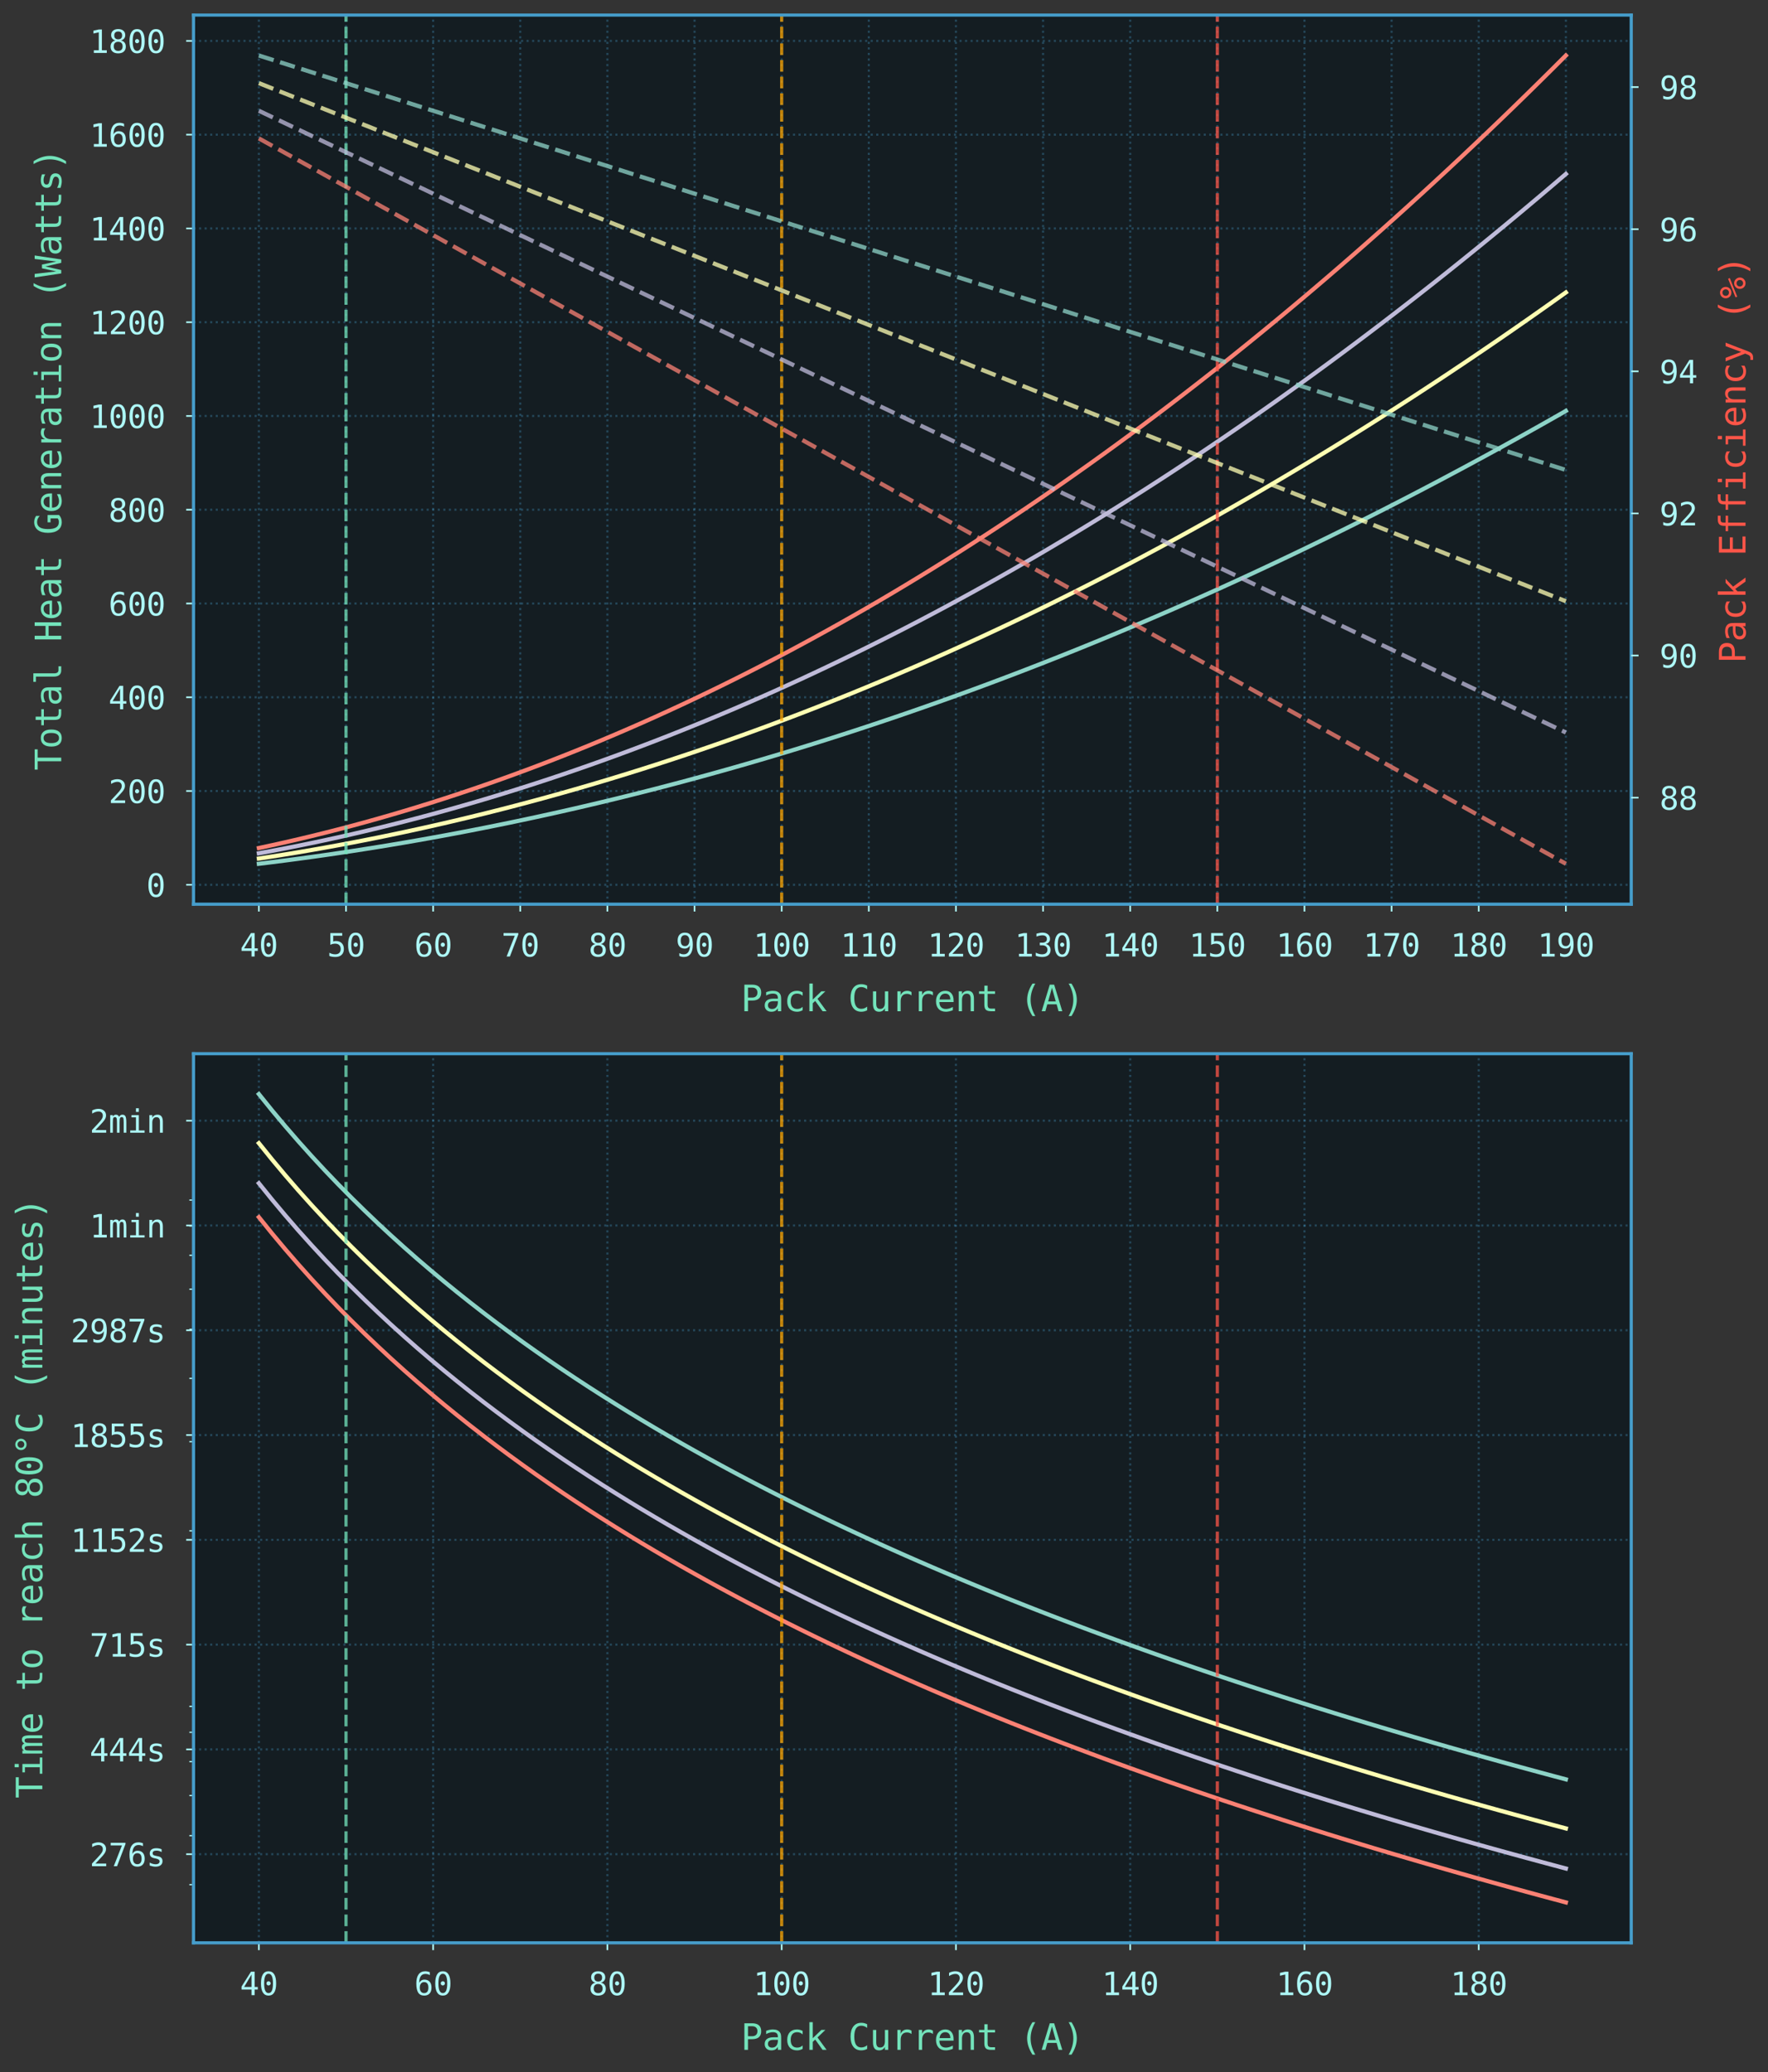 <?xml version="1.0" encoding="utf-8" standalone="no"?>
<!DOCTYPE svg PUBLIC "-//W3C//DTD SVG 1.1//EN"
  "http://www.w3.org/Graphics/SVG/1.1/DTD/svg11.dtd">
<svg xmlns:xlink="http://www.w3.org/1999/xlink" width="844.11pt" height="989.46pt" viewBox="0 0 844.11 989.46" xmlns="http://www.w3.org/2000/svg" version="1.1">
 <rect x="0" y="0" width="844.11" height="989.46" fill="#333333" stroke="none"/>
 <defs>
  <style type="text/css">*{stroke-linejoin: round; stroke-linecap: butt}</style>
 </defs>
 <g id="figure_1">
  <g id="patch_1">
   <path d="M 0 989.46 
L 844.11 989.46 
L 844.11 0 
L 0 0 
L 0 989.46 
z
" style="fill: none"/>
  </g>
  <g id="axes_1">
   <g id="patch_2">
    <path d="M 92.395 431.72 
L 778.805 431.72 
L 778.805 7.2 
L 92.395 7.2 
z
" style="fill: #141d22"/>
   </g>
   <g id="matplotlib.axis_1">
    <g id="xtick_1">
     <g id="line2d_1">
      <path d="M 123.596 431.72 
L 123.596 7.2 
" clip-path="url(#p6e2af1a21b)" style="fill: none; stroke-dasharray: 1,1.65; stroke-dashoffset: 0; stroke: #469ecc; stroke-opacity: 0.33"/>
     </g>
     <g id="line2d_2">
      <defs>
       <path id="m5258f733c7" d="M 0 0 
L 0 3.5 
" style="stroke: #adf7f6; stroke-width: 0.8"/>
      </defs>
      <g>
       <use xlink:href="#m5258f733c7" x="123.596" y="431.72" style="fill: #adf7f6; stroke: #adf7f6; stroke-width: 0.8"/>
      </g>
     </g>
     <g id="text_1">
      <!-- 40 -->
      <g style="fill: #adf7f6" transform="translate(114.565 456.697) scale(0.15 -0.15)">
       <defs>
        <path id="DejaVuSansMono-34" d="M 2297 4091 
L 825 1625 
L 2297 1625 
L 2297 4091 
z
M 2194 4666 
L 2925 4666 
L 2925 1625 
L 3547 1625 
L 3547 1113 
L 2925 1113 
L 2925 0 
L 2297 0 
L 2297 1113 
L 319 1113 
L 319 1709 
L 2194 4666 
z
" transform="scale(0.016)"/>
        <path id="DejaVuSansMono-30" d="M 1509 2344 
Q 1509 2516 1629 2641 
Q 1750 2766 1919 2766 
Q 2094 2766 2219 2641 
Q 2344 2516 2344 2344 
Q 2344 2169 2220 2047 
Q 2097 1925 1919 1925 
Q 1744 1925 1626 2044 
Q 1509 2163 1509 2344 
z
M 1925 4250 
Q 1484 4250 1267 3775 
Q 1050 3300 1050 2328 
Q 1050 1359 1267 884 
Q 1484 409 1925 409 
Q 2369 409 2586 884 
Q 2803 1359 2803 2328 
Q 2803 3300 2586 3775 
Q 2369 4250 1925 4250 
z
M 1925 4750 
Q 2672 4750 3055 4137 
Q 3438 3525 3438 2328 
Q 3438 1134 3055 521 
Q 2672 -91 1925 -91 
Q 1178 -91 797 521 
Q 416 1134 416 2328 
Q 416 3525 797 4137 
Q 1178 4750 1925 4750 
z
" transform="scale(0.016)"/>
       </defs>
       <use xlink:href="#DejaVuSansMono-34"/>
       <use xlink:href="#DejaVuSansMono-30" transform="translate(60.205 0)"/>
      </g>
     </g>
    </g>
    <g id="xtick_2">
     <g id="line2d_3">
      <path d="M 165.197 431.72 
L 165.197 7.2 
" clip-path="url(#p6e2af1a21b)" style="fill: none; stroke-dasharray: 1,1.65; stroke-dashoffset: 0; stroke: #469ecc; stroke-opacity: 0.33"/>
     </g>
     <g id="line2d_4">
      <g>
       <use xlink:href="#m5258f733c7" x="165.197" y="431.72" style="fill: #adf7f6; stroke: #adf7f6; stroke-width: 0.8"/>
      </g>
     </g>
     <g id="text_2">
      <!-- 50 -->
      <g style="fill: #adf7f6" transform="translate(156.166 456.697) scale(0.15 -0.15)">
       <defs>
        <path id="DejaVuSansMono-35" d="M 647 4666 
L 3009 4666 
L 3009 4134 
L 1222 4134 
L 1222 2988 
Q 1356 3038 1492 3061 
Q 1628 3084 1766 3084 
Q 2491 3084 2916 2656 
Q 3341 2228 3341 1497 
Q 3341 759 2895 334 
Q 2450 -91 1678 -91 
Q 1306 -91 998 -41 
Q 691 9 447 109 
L 447 750 
Q 734 594 1025 517 
Q 1316 441 1619 441 
Q 2141 441 2423 716 
Q 2706 991 2706 1497 
Q 2706 1997 2414 2275 
Q 2122 2553 1600 2553 
Q 1347 2553 1106 2495 
Q 866 2438 647 2322 
L 647 4666 
z
" transform="scale(0.016)"/>
       </defs>
       <use xlink:href="#DejaVuSansMono-35"/>
       <use xlink:href="#DejaVuSansMono-30" transform="translate(60.205 0)"/>
      </g>
     </g>
    </g>
    <g id="xtick_3">
     <g id="line2d_5">
      <path d="M 206.797 431.72 
L 206.797 7.2 
" clip-path="url(#p6e2af1a21b)" style="fill: none; stroke-dasharray: 1,1.65; stroke-dashoffset: 0; stroke: #469ecc; stroke-opacity: 0.33"/>
     </g>
     <g id="line2d_6">
      <g>
       <use xlink:href="#m5258f733c7" x="206.797" y="431.72" style="fill: #adf7f6; stroke: #adf7f6; stroke-width: 0.8"/>
      </g>
     </g>
     <g id="text_3">
      <!-- 60 -->
      <g style="fill: #adf7f6" transform="translate(197.767 456.697) scale(0.15 -0.15)">
       <defs>
        <path id="DejaVuSansMono-36" d="M 3097 4563 
L 3097 3981 
Q 2900 4097 2678 4158 
Q 2456 4219 2216 4219 
Q 1616 4219 1306 3767 
Q 997 3316 997 2438 
Q 1147 2750 1412 2917 
Q 1678 3084 2022 3084 
Q 2697 3084 3067 2670 
Q 3438 2256 3438 1497 
Q 3438 741 3056 325 
Q 2675 -91 1984 -91 
Q 1172 -91 794 492 
Q 416 1075 416 2328 
Q 416 3509 870 4129 
Q 1325 4750 2188 4750 
Q 2419 4750 2650 4701 
Q 2881 4653 3097 4563 
z
M 1972 2591 
Q 1569 2591 1337 2300 
Q 1106 2009 1106 1497 
Q 1106 984 1337 693 
Q 1569 403 1972 403 
Q 2391 403 2603 679 
Q 2816 956 2816 1497 
Q 2816 2041 2603 2316 
Q 2391 2591 1972 2591 
z
" transform="scale(0.016)"/>
       </defs>
       <use xlink:href="#DejaVuSansMono-36"/>
       <use xlink:href="#DejaVuSansMono-30" transform="translate(60.205 0)"/>
      </g>
     </g>
    </g>
    <g id="xtick_4">
     <g id="line2d_7">
      <path d="M 248.398 431.72 
L 248.398 7.2 
" clip-path="url(#p6e2af1a21b)" style="fill: none; stroke-dasharray: 1,1.65; stroke-dashoffset: 0; stroke: #469ecc; stroke-opacity: 0.33"/>
     </g>
     <g id="line2d_8">
      <g>
       <use xlink:href="#m5258f733c7" x="248.398" y="431.72" style="fill: #adf7f6; stroke: #adf7f6; stroke-width: 0.8"/>
      </g>
     </g>
     <g id="text_4">
      <!-- 70 -->
      <g style="fill: #adf7f6" transform="translate(239.367 456.697) scale(0.15 -0.15)">
       <defs>
        <path id="DejaVuSansMono-37" d="M 434 4666 
L 3372 4666 
L 3372 4397 
L 1703 0 
L 1044 0 
L 2669 4134 
L 434 4134 
L 434 4666 
z
" transform="scale(0.016)"/>
       </defs>
       <use xlink:href="#DejaVuSansMono-37"/>
       <use xlink:href="#DejaVuSansMono-30" transform="translate(60.205 0)"/>
      </g>
     </g>
    </g>
    <g id="xtick_5">
     <g id="line2d_9">
      <path d="M 289.998 431.72 
L 289.998 7.2 
" clip-path="url(#p6e2af1a21b)" style="fill: none; stroke-dasharray: 1,1.65; stroke-dashoffset: 0; stroke: #469ecc; stroke-opacity: 0.33"/>
     </g>
     <g id="line2d_10">
      <g>
       <use xlink:href="#m5258f733c7" x="289.998" y="431.72" style="fill: #adf7f6; stroke: #adf7f6; stroke-width: 0.8"/>
      </g>
     </g>
     <g id="text_5">
      <!-- 80 -->
      <g style="fill: #adf7f6" transform="translate(280.968 456.697) scale(0.15 -0.15)">
       <defs>
        <path id="DejaVuSansMono-38" d="M 1925 2216 
Q 1503 2216 1273 1980 
Q 1044 1744 1044 1313 
Q 1044 881 1276 642 
Q 1509 403 1925 403 
Q 2350 403 2579 639 
Q 2809 875 2809 1313 
Q 2809 1741 2576 1978 
Q 2344 2216 1925 2216 
z
M 1375 2478 
Q 972 2581 745 2862 
Q 519 3144 519 3541 
Q 519 4097 897 4423 
Q 1275 4750 1925 4750 
Q 2578 4750 2956 4423 
Q 3334 4097 3334 3541 
Q 3334 3144 3107 2862 
Q 2881 2581 2478 2478 
Q 2947 2375 3195 2062 
Q 3444 1750 3444 1253 
Q 3444 622 3041 265 
Q 2638 -91 1925 -91 
Q 1213 -91 811 264 
Q 409 619 409 1247 
Q 409 1747 657 2061 
Q 906 2375 1375 2478 
z
M 1147 3481 
Q 1147 3106 1347 2909 
Q 1547 2713 1925 2713 
Q 2306 2713 2506 2909 
Q 2706 3106 2706 3481 
Q 2706 3863 2507 4063 
Q 2309 4263 1925 4263 
Q 1547 4263 1347 4061 
Q 1147 3859 1147 3481 
z
" transform="scale(0.016)"/>
       </defs>
       <use xlink:href="#DejaVuSansMono-38"/>
       <use xlink:href="#DejaVuSansMono-30" transform="translate(60.205 0)"/>
      </g>
     </g>
    </g>
    <g id="xtick_6">
     <g id="line2d_11">
      <path d="M 331.599 431.72 
L 331.599 7.2 
" clip-path="url(#p6e2af1a21b)" style="fill: none; stroke-dasharray: 1,1.65; stroke-dashoffset: 0; stroke: #469ecc; stroke-opacity: 0.33"/>
     </g>
     <g id="line2d_12">
      <g>
       <use xlink:href="#m5258f733c7" x="331.599" y="431.72" style="fill: #adf7f6; stroke: #adf7f6; stroke-width: 0.8"/>
      </g>
     </g>
     <g id="text_6">
      <!-- 90 -->
      <g style="fill: #adf7f6" transform="translate(322.568 456.697) scale(0.15 -0.15)">
       <defs>
        <path id="DejaVuSansMono-39" d="M 1863 2069 
Q 2266 2069 2495 2359 
Q 2725 2650 2725 3163 
Q 2725 3675 2495 3965 
Q 2266 4256 1863 4256 
Q 1444 4256 1231 3979 
Q 1019 3703 1019 3163 
Q 1019 2619 1230 2344 
Q 1441 2069 1863 2069 
z
M 738 97 
L 738 678 
Q 934 563 1156 502 
Q 1378 441 1619 441 
Q 2219 441 2526 892 
Q 2834 1344 2834 2222 
Q 2688 1909 2422 1742 
Q 2156 1575 1813 1575 
Q 1138 1575 767 1990 
Q 397 2406 397 3169 
Q 397 3922 776 4336 
Q 1156 4750 1850 4750 
Q 2663 4750 3041 4165 
Q 3419 3581 3419 2328 
Q 3419 1150 2964 529 
Q 2509 -91 1644 -91 
Q 1416 -91 1184 -42 
Q 953 6 738 97 
z
" transform="scale(0.016)"/>
       </defs>
       <use xlink:href="#DejaVuSansMono-39"/>
       <use xlink:href="#DejaVuSansMono-30" transform="translate(60.205 0)"/>
      </g>
     </g>
    </g>
    <g id="xtick_7">
     <g id="line2d_13">
      <path d="M 373.2 431.72 
L 373.2 7.2 
" clip-path="url(#p6e2af1a21b)" style="fill: none; stroke-dasharray: 1,1.65; stroke-dashoffset: 0; stroke: #469ecc; stroke-opacity: 0.33"/>
     </g>
     <g id="line2d_14">
      <g>
       <use xlink:href="#m5258f733c7" x="373.2" y="431.72" style="fill: #adf7f6; stroke: #adf7f6; stroke-width: 0.8"/>
      </g>
     </g>
     <g id="text_7">
      <!-- 100 -->
      <g style="fill: #adf7f6" transform="translate(359.654 456.697) scale(0.15 -0.15)">
       <defs>
        <path id="DejaVuSansMono-31" d="M 844 531 
L 1825 531 
L 1825 4097 
L 769 3859 
L 769 4434 
L 1819 4666 
L 2450 4666 
L 2450 531 
L 3419 531 
L 3419 0 
L 844 0 
L 844 531 
z
" transform="scale(0.016)"/>
       </defs>
       <use xlink:href="#DejaVuSansMono-31"/>
       <use xlink:href="#DejaVuSansMono-30" transform="translate(60.205 0)"/>
       <use xlink:href="#DejaVuSansMono-30" transform="translate(120.41 0)"/>
      </g>
     </g>
    </g>
    <g id="xtick_8">
     <g id="line2d_15">
      <path d="M 414.8 431.72 
L 414.8 7.2 
" clip-path="url(#p6e2af1a21b)" style="fill: none; stroke-dasharray: 1,1.65; stroke-dashoffset: 0; stroke: #469ecc; stroke-opacity: 0.33"/>
     </g>
     <g id="line2d_16">
      <g>
       <use xlink:href="#m5258f733c7" x="414.8" y="431.72" style="fill: #adf7f6; stroke: #adf7f6; stroke-width: 0.8"/>
      </g>
     </g>
     <g id="text_8">
      <!-- 110 -->
      <g style="fill: #adf7f6" transform="translate(401.254 456.697) scale(0.15 -0.15)">
       <use xlink:href="#DejaVuSansMono-31"/>
       <use xlink:href="#DejaVuSansMono-31" transform="translate(60.205 0)"/>
       <use xlink:href="#DejaVuSansMono-30" transform="translate(120.41 0)"/>
      </g>
     </g>
    </g>
    <g id="xtick_9">
     <g id="line2d_17">
      <path d="M 456.401 431.72 
L 456.401 7.2 
" clip-path="url(#p6e2af1a21b)" style="fill: none; stroke-dasharray: 1,1.65; stroke-dashoffset: 0; stroke: #469ecc; stroke-opacity: 0.33"/>
     </g>
     <g id="line2d_18">
      <g>
       <use xlink:href="#m5258f733c7" x="456.401" y="431.72" style="fill: #adf7f6; stroke: #adf7f6; stroke-width: 0.8"/>
      </g>
     </g>
     <g id="text_9">
      <!-- 120 -->
      <g style="fill: #adf7f6" transform="translate(442.855 456.697) scale(0.15 -0.15)">
       <defs>
        <path id="DejaVuSansMono-32" d="M 1166 531 
L 3309 531 
L 3309 0 
L 475 0 
L 475 531 
Q 1059 1147 1496 1619 
Q 1934 2091 2100 2284 
Q 2413 2666 2522 2902 
Q 2631 3138 2631 3384 
Q 2631 3775 2401 3997 
Q 2172 4219 1772 4219 
Q 1488 4219 1175 4116 
Q 863 4013 513 3803 
L 513 4441 
Q 834 4594 1145 4672 
Q 1456 4750 1759 4750 
Q 2444 4750 2861 4386 
Q 3278 4022 3278 3431 
Q 3278 3131 3139 2831 
Q 3000 2531 2688 2169 
Q 2513 1966 2180 1606 
Q 1847 1247 1166 531 
z
" transform="scale(0.016)"/>
       </defs>
       <use xlink:href="#DejaVuSansMono-31"/>
       <use xlink:href="#DejaVuSansMono-32" transform="translate(60.205 0)"/>
       <use xlink:href="#DejaVuSansMono-30" transform="translate(120.41 0)"/>
      </g>
     </g>
    </g>
    <g id="xtick_10">
     <g id="line2d_19">
      <path d="M 498.001 431.72 
L 498.001 7.2 
" clip-path="url(#p6e2af1a21b)" style="fill: none; stroke-dasharray: 1,1.65; stroke-dashoffset: 0; stroke: #469ecc; stroke-opacity: 0.33"/>
     </g>
     <g id="line2d_20">
      <g>
       <use xlink:href="#m5258f733c7" x="498.001" y="431.72" style="fill: #adf7f6; stroke: #adf7f6; stroke-width: 0.8"/>
      </g>
     </g>
     <g id="text_10">
      <!-- 130 -->
      <g style="fill: #adf7f6" transform="translate(484.456 456.697) scale(0.15 -0.15)">
       <defs>
        <path id="DejaVuSansMono-33" d="M 2425 2497 
Q 2884 2375 3128 2064 
Q 3372 1753 3372 1288 
Q 3372 644 2939 276 
Q 2506 -91 1741 -91 
Q 1419 -91 1084 -31 
Q 750 28 428 141 
L 428 769 
Q 747 603 1056 522 
Q 1366 441 1672 441 
Q 2191 441 2469 675 
Q 2747 909 2747 1350 
Q 2747 1756 2469 1995 
Q 2191 2234 1716 2234 
L 1234 2234 
L 1234 2753 
L 1716 2753 
Q 2150 2753 2394 2943 
Q 2638 3134 2638 3475 
Q 2638 3834 2411 4026 
Q 2184 4219 1766 4219 
Q 1488 4219 1191 4156 
Q 894 4094 569 3969 
L 569 4550 
Q 947 4650 1242 4700 
Q 1538 4750 1766 4750 
Q 2447 4750 2855 4408 
Q 3263 4066 3263 3500 
Q 3263 3116 3048 2859 
Q 2834 2603 2425 2497 
z
" transform="scale(0.016)"/>
       </defs>
       <use xlink:href="#DejaVuSansMono-31"/>
       <use xlink:href="#DejaVuSansMono-33" transform="translate(60.205 0)"/>
       <use xlink:href="#DejaVuSansMono-30" transform="translate(120.41 0)"/>
      </g>
     </g>
    </g>
    <g id="xtick_11">
     <g id="line2d_21">
      <path d="M 539.602 431.72 
L 539.602 7.2 
" clip-path="url(#p6e2af1a21b)" style="fill: none; stroke-dasharray: 1,1.65; stroke-dashoffset: 0; stroke: #469ecc; stroke-opacity: 0.33"/>
     </g>
     <g id="line2d_22">
      <g>
       <use xlink:href="#m5258f733c7" x="539.602" y="431.72" style="fill: #adf7f6; stroke: #adf7f6; stroke-width: 0.8"/>
      </g>
     </g>
     <g id="text_11">
      <!-- 140 -->
      <g style="fill: #adf7f6" transform="translate(526.056 456.697) scale(0.15 -0.15)">
       <use xlink:href="#DejaVuSansMono-31"/>
       <use xlink:href="#DejaVuSansMono-34" transform="translate(60.205 0)"/>
       <use xlink:href="#DejaVuSansMono-30" transform="translate(120.41 0)"/>
      </g>
     </g>
    </g>
    <g id="xtick_12">
     <g id="line2d_23">
      <path d="M 581.203 431.72 
L 581.203 7.2 
" clip-path="url(#p6e2af1a21b)" style="fill: none; stroke-dasharray: 1,1.65; stroke-dashoffset: 0; stroke: #469ecc; stroke-opacity: 0.33"/>
     </g>
     <g id="line2d_24">
      <g>
       <use xlink:href="#m5258f733c7" x="581.203" y="431.72" style="fill: #adf7f6; stroke: #adf7f6; stroke-width: 0.8"/>
      </g>
     </g>
     <g id="text_12">
      <!-- 150 -->
      <g style="fill: #adf7f6" transform="translate(567.657 456.697) scale(0.15 -0.15)">
       <use xlink:href="#DejaVuSansMono-31"/>
       <use xlink:href="#DejaVuSansMono-35" transform="translate(60.205 0)"/>
       <use xlink:href="#DejaVuSansMono-30" transform="translate(120.41 0)"/>
      </g>
     </g>
    </g>
    <g id="xtick_13">
     <g id="line2d_25">
      <path d="M 622.803 431.72 
L 622.803 7.2 
" clip-path="url(#p6e2af1a21b)" style="fill: none; stroke-dasharray: 1,1.65; stroke-dashoffset: 0; stroke: #469ecc; stroke-opacity: 0.33"/>
     </g>
     <g id="line2d_26">
      <g>
       <use xlink:href="#m5258f733c7" x="622.803" y="431.72" style="fill: #adf7f6; stroke: #adf7f6; stroke-width: 0.8"/>
      </g>
     </g>
     <g id="text_13">
      <!-- 160 -->
      <g style="fill: #adf7f6" transform="translate(609.257 456.697) scale(0.15 -0.15)">
       <use xlink:href="#DejaVuSansMono-31"/>
       <use xlink:href="#DejaVuSansMono-36" transform="translate(60.205 0)"/>
       <use xlink:href="#DejaVuSansMono-30" transform="translate(120.41 0)"/>
      </g>
     </g>
    </g>
    <g id="xtick_14">
     <g id="line2d_27">
      <path d="M 664.404 431.72 
L 664.404 7.2 
" clip-path="url(#p6e2af1a21b)" style="fill: none; stroke-dasharray: 1,1.65; stroke-dashoffset: 0; stroke: #469ecc; stroke-opacity: 0.33"/>
     </g>
     <g id="line2d_28">
      <g>
       <use xlink:href="#m5258f733c7" x="664.404" y="431.72" style="fill: #adf7f6; stroke: #adf7f6; stroke-width: 0.8"/>
      </g>
     </g>
     <g id="text_14">
      <!-- 170 -->
      <g style="fill: #adf7f6" transform="translate(650.858 456.697) scale(0.15 -0.15)">
       <use xlink:href="#DejaVuSansMono-31"/>
       <use xlink:href="#DejaVuSansMono-37" transform="translate(60.205 0)"/>
       <use xlink:href="#DejaVuSansMono-30" transform="translate(120.41 0)"/>
      </g>
     </g>
    </g>
    <g id="xtick_15">
     <g id="line2d_29">
      <path d="M 706.004 431.72 
L 706.004 7.2 
" clip-path="url(#p6e2af1a21b)" style="fill: none; stroke-dasharray: 1,1.65; stroke-dashoffset: 0; stroke: #469ecc; stroke-opacity: 0.33"/>
     </g>
     <g id="line2d_30">
      <g>
       <use xlink:href="#m5258f733c7" x="706.004" y="431.72" style="fill: #adf7f6; stroke: #adf7f6; stroke-width: 0.8"/>
      </g>
     </g>
     <g id="text_15">
      <!-- 180 -->
      <g style="fill: #adf7f6" transform="translate(692.459 456.697) scale(0.15 -0.15)">
       <use xlink:href="#DejaVuSansMono-31"/>
       <use xlink:href="#DejaVuSansMono-38" transform="translate(60.205 0)"/>
       <use xlink:href="#DejaVuSansMono-30" transform="translate(120.41 0)"/>
      </g>
     </g>
    </g>
    <g id="xtick_16">
     <g id="line2d_31">
      <path d="M 747.605 431.72 
L 747.605 7.2 
" clip-path="url(#p6e2af1a21b)" style="fill: none; stroke-dasharray: 1,1.65; stroke-dashoffset: 0; stroke: #469ecc; stroke-opacity: 0.33"/>
     </g>
     <g id="line2d_32">
      <g>
       <use xlink:href="#m5258f733c7" x="747.605" y="431.72" style="fill: #adf7f6; stroke: #adf7f6; stroke-width: 0.8"/>
      </g>
     </g>
     <g id="text_16">
      <!-- 190 -->
      <g style="fill: #adf7f6" transform="translate(734.059 456.697) scale(0.15 -0.15)">
       <use xlink:href="#DejaVuSansMono-31"/>
       <use xlink:href="#DejaVuSansMono-39" transform="translate(60.205 0)"/>
       <use xlink:href="#DejaVuSansMono-30" transform="translate(120.41 0)"/>
      </g>
     </g>
    </g>
    <g id="text_17">
     <!-- Pack Current (A) -->
     <g style="fill: #73e3bb" transform="translate(353.724 482.825) scale(0.17 -0.17)">
      <defs>
       <path id="DejaVuSansMono-50" d="M 1247 4147 
L 1247 2394 
L 1978 2394 
Q 2416 2394 2661 2625 
Q 2906 2856 2906 3272 
Q 2906 3688 2662 3917 
Q 2419 4147 1978 4147 
L 1247 4147 
z
M 616 4666 
L 1978 4666 
Q 2759 4666 3162 4311 
Q 3566 3956 3566 3272 
Q 3566 2581 3164 2228 
Q 2763 1875 1978 1875 
L 1247 1875 
L 1247 0 
L 616 0 
L 616 4666 
z
" transform="scale(0.016)"/>
       <path id="DejaVuSansMono-61" d="M 2194 1759 
L 2003 1759 
Q 1500 1759 1245 1582 
Q 991 1406 991 1056 
Q 991 741 1181 566 
Q 1372 391 1709 391 
Q 2184 391 2456 720 
Q 2728 1050 2731 1631 
L 2731 1759 
L 2194 1759 
z
M 3309 1997 
L 3309 0 
L 2731 0 
L 2731 519 
Q 2547 206 2267 57 
Q 1988 -91 1588 -91 
Q 1053 -91 734 211 
Q 416 513 416 1019 
Q 416 1603 808 1906 
Q 1200 2209 1959 2209 
L 2731 2209 
L 2731 2300 
Q 2728 2719 2518 2908 
Q 2309 3097 1850 3097 
Q 1556 3097 1256 3012 
Q 956 2928 672 2766 
L 672 3341 
Q 991 3463 1283 3523 
Q 1575 3584 1850 3584 
Q 2284 3584 2592 3456 
Q 2900 3328 3091 3072 
Q 3209 2916 3259 2686 
Q 3309 2456 3309 1997 
z
" transform="scale(0.016)"/>
       <path id="DejaVuSansMono-63" d="M 3316 178 
Q 3084 44 2839 -23 
Q 2594 -91 2338 -91 
Q 1525 -91 1067 396 
Q 609 884 609 1747 
Q 609 2609 1067 3096 
Q 1525 3584 2338 3584 
Q 2591 3584 2831 3518 
Q 3072 3453 3316 3316 
L 3316 2713 
Q 3088 2916 2858 3006 
Q 2628 3097 2338 3097 
Q 1797 3097 1506 2747 
Q 1216 2397 1216 1747 
Q 1216 1100 1508 748 
Q 1800 397 2338 397 
Q 2638 397 2875 489 
Q 3113 581 3316 775 
L 3316 178 
z
" transform="scale(0.016)"/>
       <path id="DejaVuSansMono-6b" d="M 738 4863 
L 1331 4863 
L 1331 2047 
L 2841 3500 
L 3541 3500 
L 2163 2181 
L 3756 0 
L 3053 0 
L 1759 1806 
L 1331 1403 
L 1331 0 
L 738 0 
L 738 4863 
z
" transform="scale(0.016)"/>
       <path id="DejaVuSansMono-20" transform="scale(0.016)"/>
       <path id="DejaVuSansMono-43" d="M 3353 166 
Q 3113 38 2859 -26 
Q 2606 -91 2322 -91 
Q 1425 -91 929 543 
Q 434 1178 434 2328 
Q 434 3472 932 4111 
Q 1431 4750 2322 4750 
Q 2606 4750 2859 4686 
Q 3113 4622 3353 4494 
L 3353 3847 
Q 3122 4038 2856 4138 
Q 2591 4238 2322 4238 
Q 1706 4238 1400 3763 
Q 1094 3288 1094 2328 
Q 1094 1372 1400 897 
Q 1706 422 2322 422 
Q 2597 422 2861 522 
Q 3125 622 3353 813 
L 3353 166 
z
" transform="scale(0.016)"/>
       <path id="DejaVuSansMono-75" d="M 609 1325 
L 609 3494 
L 1184 3494 
L 1184 1325 
Q 1184 853 1351 631 
Q 1519 409 1869 409 
Q 2275 409 2490 695 
Q 2706 981 2706 1516 
L 2706 3494 
L 3284 3494 
L 3284 0 
L 2706 0 
L 2706 525 
Q 2553 222 2289 65 
Q 2025 -91 1672 -91 
Q 1134 -91 871 261 
Q 609 613 609 1325 
z
" transform="scale(0.016)"/>
       <path id="DejaVuSansMono-72" d="M 3609 2778 
Q 3425 2922 3234 2987 
Q 3044 3053 2816 3053 
Q 2278 3053 1993 2715 
Q 1709 2378 1709 1741 
L 1709 0 
L 1131 0 
L 1131 3500 
L 1709 3500 
L 1709 2816 
Q 1853 3188 2151 3386 
Q 2450 3584 2859 3584 
Q 3072 3584 3256 3531 
Q 3441 3478 3609 3366 
L 3609 2778 
z
" transform="scale(0.016)"/>
       <path id="DejaVuSansMono-65" d="M 3475 1894 
L 3475 1613 
L 984 1613 
L 984 1594 
Q 984 1022 1282 709 
Q 1581 397 2125 397 
Q 2400 397 2700 484 
Q 3000 572 3341 750 
L 3341 178 
Q 3013 44 2708 -23 
Q 2403 -91 2119 -91 
Q 1303 -91 843 398 
Q 384 888 384 1747 
Q 384 2584 834 3084 
Q 1284 3584 2034 3584 
Q 2703 3584 3089 3131 
Q 3475 2678 3475 1894 
z
M 2900 2063 
Q 2888 2569 2661 2833 
Q 2434 3097 2009 3097 
Q 1594 3097 1325 2822 
Q 1056 2547 1006 2059 
L 2900 2063 
z
" transform="scale(0.016)"/>
       <path id="DejaVuSansMono-6e" d="M 3284 2169 
L 3284 0 
L 2706 0 
L 2706 2169 
Q 2706 2641 2540 2862 
Q 2375 3084 2022 3084 
Q 1619 3084 1401 2798 
Q 1184 2513 1184 1978 
L 1184 0 
L 609 0 
L 609 3500 
L 1184 3500 
L 1184 2975 
Q 1338 3275 1600 3429 
Q 1863 3584 2222 3584 
Q 2756 3584 3020 3232 
Q 3284 2881 3284 2169 
z
" transform="scale(0.016)"/>
       <path id="DejaVuSansMono-74" d="M 1919 4494 
L 1919 3500 
L 3225 3500 
L 3225 3053 
L 1919 3053 
L 1919 1153 
Q 1919 766 2066 612 
Q 2213 459 2578 459 
L 3225 459 
L 3225 0 
L 2522 0 
Q 1875 0 1609 259 
Q 1344 519 1344 1153 
L 1344 3053 
L 409 3053 
L 409 3500 
L 1344 3500 
L 1344 4494 
L 1919 4494 
z
" transform="scale(0.016)"/>
       <path id="DejaVuSansMono-28" d="M 2766 4856 
Q 2350 4144 2145 3436 
Q 1941 2728 1941 2009 
Q 1941 1294 2145 584 
Q 2350 -125 2766 -844 
L 2266 -844 
Q 1794 -100 1562 604 
Q 1331 1309 1331 2009 
Q 1331 2706 1562 3412 
Q 1794 4119 2266 4856 
L 2766 4856 
z
" transform="scale(0.016)"/>
       <path id="DejaVuSansMono-41" d="M 1925 4109 
L 1259 1722 
L 2591 1722 
L 1925 4109 
z
M 1544 4666 
L 2309 4666 
L 3738 0 
L 3084 0 
L 2741 1216 
L 1106 1216 
L 769 0 
L 116 0 
L 1544 4666 
z
" transform="scale(0.016)"/>
       <path id="DejaVuSansMono-29" d="M 1088 4856 
L 1588 4856 
Q 2059 4119 2290 3412 
Q 2522 2706 2522 2009 
Q 2522 1306 2290 600 
Q 2059 -106 1588 -844 
L 1088 -844 
Q 1503 -119 1708 590 
Q 1913 1300 1913 2009 
Q 1913 2722 1708 3431 
Q 1503 4141 1088 4856 
z
" transform="scale(0.016)"/>
      </defs>
      <use xlink:href="#DejaVuSansMono-50"/>
      <use xlink:href="#DejaVuSansMono-61" transform="translate(60.205 0)"/>
      <use xlink:href="#DejaVuSansMono-63" transform="translate(120.41 0)"/>
      <use xlink:href="#DejaVuSansMono-6b" transform="translate(180.615 0)"/>
      <use xlink:href="#DejaVuSansMono-20" transform="translate(240.82 0)"/>
      <use xlink:href="#DejaVuSansMono-43" transform="translate(301.025 0)"/>
      <use xlink:href="#DejaVuSansMono-75" transform="translate(361.23 0)"/>
      <use xlink:href="#DejaVuSansMono-72" transform="translate(421.436 0)"/>
      <use xlink:href="#DejaVuSansMono-72" transform="translate(481.641 0)"/>
      <use xlink:href="#DejaVuSansMono-65" transform="translate(541.846 0)"/>
      <use xlink:href="#DejaVuSansMono-6e" transform="translate(602.051 0)"/>
      <use xlink:href="#DejaVuSansMono-74" transform="translate(662.256 0)"/>
      <use xlink:href="#DejaVuSansMono-20" transform="translate(722.461 0)"/>
      <use xlink:href="#DejaVuSansMono-28" transform="translate(782.666 0)"/>
      <use xlink:href="#DejaVuSansMono-41" transform="translate(842.871 0)"/>
      <use xlink:href="#DejaVuSansMono-29" transform="translate(903.076 0)"/>
     </g>
    </g>
   </g>
   <g id="matplotlib.axis_2">
    <g id="ytick_1">
     <g id="line2d_33">
      <path d="M 92.395 422.452 
L 778.805 422.452 
" clip-path="url(#p6e2af1a21b)" style="fill: none; stroke-dasharray: 1,1.65; stroke-dashoffset: 0; stroke: #469ecc; stroke-opacity: 0.33"/>
     </g>
     <g id="line2d_34">
      <defs>
       <path id="mfcc1aaf345" d="M 0 0 
L -3.5 0 
" style="stroke: #adf7f6; stroke-width: 0.8"/>
      </defs>
      <g>
       <use xlink:href="#mfcc1aaf345" x="92.395" y="422.452" style="fill: #adf7f6; stroke: #adf7f6; stroke-width: 0.8"/>
      </g>
     </g>
     <g id="text_18">
      <!-- 0 -->
      <g style="fill: #adf7f6" transform="translate(69.865 428.19) scale(0.15 -0.15)">
       <use xlink:href="#DejaVuSansMono-30"/>
      </g>
     </g>
    </g>
    <g id="ytick_2">
     <g id="line2d_35">
      <path d="M 92.395 377.683 
L 778.805 377.683 
" clip-path="url(#p6e2af1a21b)" style="fill: none; stroke-dasharray: 1,1.65; stroke-dashoffset: 0; stroke: #469ecc; stroke-opacity: 0.33"/>
     </g>
     <g id="line2d_36">
      <g>
       <use xlink:href="#mfcc1aaf345" x="92.395" y="377.683" style="fill: #adf7f6; stroke: #adf7f6; stroke-width: 0.8"/>
      </g>
     </g>
     <g id="text_19">
      <!-- 200 -->
      <g style="fill: #adf7f6" transform="translate(51.804 383.422) scale(0.15 -0.15)">
       <use xlink:href="#DejaVuSansMono-32"/>
       <use xlink:href="#DejaVuSansMono-30" transform="translate(60.205 0)"/>
       <use xlink:href="#DejaVuSansMono-30" transform="translate(120.41 0)"/>
      </g>
     </g>
    </g>
    <g id="ytick_3">
     <g id="line2d_37">
      <path d="M 92.395 332.915 
L 778.805 332.915 
" clip-path="url(#p6e2af1a21b)" style="fill: none; stroke-dasharray: 1,1.65; stroke-dashoffset: 0; stroke: #469ecc; stroke-opacity: 0.33"/>
     </g>
     <g id="line2d_38">
      <g>
       <use xlink:href="#mfcc1aaf345" x="92.395" y="332.915" style="fill: #adf7f6; stroke: #adf7f6; stroke-width: 0.8"/>
      </g>
     </g>
     <g id="text_20">
      <!-- 400 -->
      <g style="fill: #adf7f6" transform="translate(51.804 338.653) scale(0.15 -0.15)">
       <use xlink:href="#DejaVuSansMono-34"/>
       <use xlink:href="#DejaVuSansMono-30" transform="translate(60.205 0)"/>
       <use xlink:href="#DejaVuSansMono-30" transform="translate(120.41 0)"/>
      </g>
     </g>
    </g>
    <g id="ytick_4">
     <g id="line2d_39">
      <path d="M 92.395 288.146 
L 778.805 288.146 
" clip-path="url(#p6e2af1a21b)" style="fill: none; stroke-dasharray: 1,1.65; stroke-dashoffset: 0; stroke: #469ecc; stroke-opacity: 0.33"/>
     </g>
     <g id="line2d_40">
      <g>
       <use xlink:href="#mfcc1aaf345" x="92.395" y="288.146" style="fill: #adf7f6; stroke: #adf7f6; stroke-width: 0.8"/>
      </g>
     </g>
     <g id="text_21">
      <!-- 600 -->
      <g style="fill: #adf7f6" transform="translate(51.804 293.885) scale(0.15 -0.15)">
       <use xlink:href="#DejaVuSansMono-36"/>
       <use xlink:href="#DejaVuSansMono-30" transform="translate(60.205 0)"/>
       <use xlink:href="#DejaVuSansMono-30" transform="translate(120.41 0)"/>
      </g>
     </g>
    </g>
    <g id="ytick_5">
     <g id="line2d_41">
      <path d="M 92.395 243.378 
L 778.805 243.378 
" clip-path="url(#p6e2af1a21b)" style="fill: none; stroke-dasharray: 1,1.65; stroke-dashoffset: 0; stroke: #469ecc; stroke-opacity: 0.33"/>
     </g>
     <g id="line2d_42">
      <g>
       <use xlink:href="#mfcc1aaf345" x="92.395" y="243.378" style="fill: #adf7f6; stroke: #adf7f6; stroke-width: 0.8"/>
      </g>
     </g>
     <g id="text_22">
      <!-- 800 -->
      <g style="fill: #adf7f6" transform="translate(51.804 249.116) scale(0.15 -0.15)">
       <use xlink:href="#DejaVuSansMono-38"/>
       <use xlink:href="#DejaVuSansMono-30" transform="translate(60.205 0)"/>
       <use xlink:href="#DejaVuSansMono-30" transform="translate(120.41 0)"/>
      </g>
     </g>
    </g>
    <g id="ytick_6">
     <g id="line2d_43">
      <path d="M 92.395 198.609 
L 778.805 198.609 
" clip-path="url(#p6e2af1a21b)" style="fill: none; stroke-dasharray: 1,1.65; stroke-dashoffset: 0; stroke: #469ecc; stroke-opacity: 0.33"/>
     </g>
     <g id="line2d_44">
      <g>
       <use xlink:href="#mfcc1aaf345" x="92.395" y="198.609" style="fill: #adf7f6; stroke: #adf7f6; stroke-width: 0.8"/>
      </g>
     </g>
     <g id="text_23">
      <!-- 1000 -->
      <g style="fill: #adf7f6" transform="translate(42.774 204.348) scale(0.15 -0.15)">
       <use xlink:href="#DejaVuSansMono-31"/>
       <use xlink:href="#DejaVuSansMono-30" transform="translate(60.205 0)"/>
       <use xlink:href="#DejaVuSansMono-30" transform="translate(120.41 0)"/>
       <use xlink:href="#DejaVuSansMono-30" transform="translate(180.615 0)"/>
      </g>
     </g>
    </g>
    <g id="ytick_7">
     <g id="line2d_45">
      <path d="M 92.395 153.84 
L 778.805 153.84 
" clip-path="url(#p6e2af1a21b)" style="fill: none; stroke-dasharray: 1,1.65; stroke-dashoffset: 0; stroke: #469ecc; stroke-opacity: 0.33"/>
     </g>
     <g id="line2d_46">
      <g>
       <use xlink:href="#mfcc1aaf345" x="92.395" y="153.84" style="fill: #adf7f6; stroke: #adf7f6; stroke-width: 0.8"/>
      </g>
     </g>
     <g id="text_24">
      <!-- 1200 -->
      <g style="fill: #adf7f6" transform="translate(42.774 159.579) scale(0.15 -0.15)">
       <use xlink:href="#DejaVuSansMono-31"/>
       <use xlink:href="#DejaVuSansMono-32" transform="translate(60.205 0)"/>
       <use xlink:href="#DejaVuSansMono-30" transform="translate(120.41 0)"/>
       <use xlink:href="#DejaVuSansMono-30" transform="translate(180.615 0)"/>
      </g>
     </g>
    </g>
    <g id="ytick_8">
     <g id="line2d_47">
      <path d="M 92.395 109.072 
L 778.805 109.072 
" clip-path="url(#p6e2af1a21b)" style="fill: none; stroke-dasharray: 1,1.65; stroke-dashoffset: 0; stroke: #469ecc; stroke-opacity: 0.33"/>
     </g>
     <g id="line2d_48">
      <g>
       <use xlink:href="#mfcc1aaf345" x="92.395" y="109.072" style="fill: #adf7f6; stroke: #adf7f6; stroke-width: 0.8"/>
      </g>
     </g>
     <g id="text_25">
      <!-- 1400 -->
      <g style="fill: #adf7f6" transform="translate(42.774 114.811) scale(0.15 -0.15)">
       <use xlink:href="#DejaVuSansMono-31"/>
       <use xlink:href="#DejaVuSansMono-34" transform="translate(60.205 0)"/>
       <use xlink:href="#DejaVuSansMono-30" transform="translate(120.41 0)"/>
       <use xlink:href="#DejaVuSansMono-30" transform="translate(180.615 0)"/>
      </g>
     </g>
    </g>
    <g id="ytick_9">
     <g id="line2d_49">
      <path d="M 92.395 64.303 
L 778.805 64.303 
" clip-path="url(#p6e2af1a21b)" style="fill: none; stroke-dasharray: 1,1.65; stroke-dashoffset: 0; stroke: #469ecc; stroke-opacity: 0.33"/>
     </g>
     <g id="line2d_50">
      <g>
       <use xlink:href="#mfcc1aaf345" x="92.395" y="64.303" style="fill: #adf7f6; stroke: #adf7f6; stroke-width: 0.8"/>
      </g>
     </g>
     <g id="text_26">
      <!-- 1600 -->
      <g style="fill: #adf7f6" transform="translate(42.774 70.042) scale(0.15 -0.15)">
       <use xlink:href="#DejaVuSansMono-31"/>
       <use xlink:href="#DejaVuSansMono-36" transform="translate(60.205 0)"/>
       <use xlink:href="#DejaVuSansMono-30" transform="translate(120.41 0)"/>
       <use xlink:href="#DejaVuSansMono-30" transform="translate(180.615 0)"/>
      </g>
     </g>
    </g>
    <g id="ytick_10">
     <g id="line2d_51">
      <path d="M 92.395 19.535 
L 778.805 19.535 
" clip-path="url(#p6e2af1a21b)" style="fill: none; stroke-dasharray: 1,1.65; stroke-dashoffset: 0; stroke: #469ecc; stroke-opacity: 0.33"/>
     </g>
     <g id="line2d_52">
      <g>
       <use xlink:href="#mfcc1aaf345" x="92.395" y="19.535" style="fill: #adf7f6; stroke: #adf7f6; stroke-width: 0.8"/>
      </g>
     </g>
     <g id="text_27">
      <!-- 1800 -->
      <g style="fill: #adf7f6" transform="translate(42.774 25.274) scale(0.15 -0.15)">
       <use xlink:href="#DejaVuSansMono-31"/>
       <use xlink:href="#DejaVuSansMono-38" transform="translate(60.205 0)"/>
       <use xlink:href="#DejaVuSansMono-30" transform="translate(120.41 0)"/>
       <use xlink:href="#DejaVuSansMono-30" transform="translate(180.615 0)"/>
      </g>
     </g>
    </g>
    <g id="text_28">
     <!-- Total Heat Generation (Watts) -->
     <g style="fill: #73e3bb" transform="translate(29.238 367.861) rotate(-90) scale(0.17 -0.17)">
      <defs>
       <path id="DejaVuSansMono-54" d="M 147 4666 
L 3706 4666 
L 3706 4134 
L 2247 4134 
L 2247 0 
L 1613 0 
L 1613 4134 
L 147 4134 
L 147 4666 
z
" transform="scale(0.016)"/>
       <path id="DejaVuSansMono-6f" d="M 1925 3097 
Q 1488 3097 1263 2756 
Q 1038 2416 1038 1747 
Q 1038 1081 1263 739 
Q 1488 397 1925 397 
Q 2366 397 2591 739 
Q 2816 1081 2816 1747 
Q 2816 2416 2591 2756 
Q 2366 3097 1925 3097 
z
M 1925 3584 
Q 2653 3584 3039 3112 
Q 3425 2641 3425 1747 
Q 3425 850 3040 379 
Q 2656 -91 1925 -91 
Q 1197 -91 812 379 
Q 428 850 428 1747 
Q 428 2641 812 3112 
Q 1197 3584 1925 3584 
z
" transform="scale(0.016)"/>
       <path id="DejaVuSansMono-6c" d="M 1997 1269 
Q 1997 881 2139 684 
Q 2281 488 2559 488 
L 3231 488 
L 3231 0 
L 2503 0 
Q 1988 0 1705 331 
Q 1422 663 1422 1269 
L 1422 4447 
L 500 4447 
L 500 4897 
L 1997 4897 
L 1997 1269 
z
" transform="scale(0.016)"/>
       <path id="DejaVuSansMono-48" d="M 428 4666 
L 1063 4666 
L 1063 2753 
L 2791 2753 
L 2791 4666 
L 3425 4666 
L 3425 0 
L 2791 0 
L 2791 2222 
L 1063 2222 
L 1063 0 
L 428 0 
L 428 4666 
z
" transform="scale(0.016)"/>
       <path id="DejaVuSansMono-47" d="M 3450 384 
Q 3197 150 2880 29 
Q 2563 -91 2194 -91 
Q 1306 -91 812 545 
Q 319 1181 319 2328 
Q 319 3472 819 4111 
Q 1319 4750 2209 4750 
Q 2503 4750 2772 4667 
Q 3041 4584 3291 4416 
L 3291 3769 
Q 3038 4009 2772 4123 
Q 2506 4238 2209 4238 
Q 1594 4238 1286 3761 
Q 978 3284 978 2328 
Q 978 1356 1276 889 
Q 1575 422 2194 422 
Q 2403 422 2561 470 
Q 2719 519 2847 622 
L 2847 1875 
L 2169 1875 
L 2169 2394 
L 3450 2394 
L 3450 384 
z
" transform="scale(0.016)"/>
       <path id="DejaVuSansMono-69" d="M 800 3500 
L 2272 3500 
L 2272 447 
L 3413 447 
L 3413 0 
L 556 0 
L 556 447 
L 1697 447 
L 1697 3053 
L 800 3053 
L 800 3500 
z
M 1697 4863 
L 2272 4863 
L 2272 4134 
L 1697 4134 
L 1697 4863 
z
" transform="scale(0.016)"/>
       <path id="DejaVuSansMono-57" d="M 0 4666 
L 616 4666 
L 1063 878 
L 1594 3384 
L 2253 3384 
L 2791 872 
L 3238 4666 
L 3853 4666 
L 3156 0 
L 2559 0 
L 1925 2772 
L 1294 0 
L 697 0 
L 0 4666 
z
" transform="scale(0.016)"/>
       <path id="DejaVuSansMono-73" d="M 3041 3378 
L 3041 2816 
Q 2794 2959 2544 3031 
Q 2294 3103 2034 3103 
Q 1644 3103 1451 2976 
Q 1259 2850 1259 2591 
Q 1259 2356 1403 2240 
Q 1547 2125 2119 2016 
L 2350 1972 
Q 2778 1891 2998 1647 
Q 3219 1403 3219 1013 
Q 3219 494 2850 201 
Q 2481 -91 1825 -91 
Q 1566 -91 1281 -36 
Q 997 19 666 128 
L 666 722 
Q 988 556 1281 473 
Q 1575 391 1838 391 
Q 2219 391 2428 545 
Q 2638 700 2638 978 
Q 2638 1378 1872 1531 
L 1847 1538 
L 1631 1581 
Q 1134 1678 906 1908 
Q 678 2138 678 2534 
Q 678 3038 1018 3311 
Q 1359 3584 1991 3584 
Q 2272 3584 2531 3532 
Q 2791 3481 3041 3378 
z
" transform="scale(0.016)"/>
      </defs>
      <use xlink:href="#DejaVuSansMono-54"/>
      <use xlink:href="#DejaVuSansMono-6f" transform="translate(60.205 0)"/>
      <use xlink:href="#DejaVuSansMono-74" transform="translate(120.41 0)"/>
      <use xlink:href="#DejaVuSansMono-61" transform="translate(180.615 0)"/>
      <use xlink:href="#DejaVuSansMono-6c" transform="translate(240.82 0)"/>
      <use xlink:href="#DejaVuSansMono-20" transform="translate(301.025 0)"/>
      <use xlink:href="#DejaVuSansMono-48" transform="translate(361.23 0)"/>
      <use xlink:href="#DejaVuSansMono-65" transform="translate(421.436 0)"/>
      <use xlink:href="#DejaVuSansMono-61" transform="translate(481.641 0)"/>
      <use xlink:href="#DejaVuSansMono-74" transform="translate(541.846 0)"/>
      <use xlink:href="#DejaVuSansMono-20" transform="translate(602.051 0)"/>
      <use xlink:href="#DejaVuSansMono-47" transform="translate(662.256 0)"/>
      <use xlink:href="#DejaVuSansMono-65" transform="translate(722.461 0)"/>
      <use xlink:href="#DejaVuSansMono-6e" transform="translate(782.666 0)"/>
      <use xlink:href="#DejaVuSansMono-65" transform="translate(842.871 0)"/>
      <use xlink:href="#DejaVuSansMono-72" transform="translate(903.076 0)"/>
      <use xlink:href="#DejaVuSansMono-61" transform="translate(963.281 0)"/>
      <use xlink:href="#DejaVuSansMono-74" transform="translate(1023.486 0)"/>
      <use xlink:href="#DejaVuSansMono-69" transform="translate(1083.691 0)"/>
      <use xlink:href="#DejaVuSansMono-6f" transform="translate(1143.896 0)"/>
      <use xlink:href="#DejaVuSansMono-6e" transform="translate(1204.102 0)"/>
      <use xlink:href="#DejaVuSansMono-20" transform="translate(1264.307 0)"/>
      <use xlink:href="#DejaVuSansMono-28" transform="translate(1324.512 0)"/>
      <use xlink:href="#DejaVuSansMono-57" transform="translate(1384.717 0)"/>
      <use xlink:href="#DejaVuSansMono-61" transform="translate(1444.922 0)"/>
      <use xlink:href="#DejaVuSansMono-74" transform="translate(1505.127 0)"/>
      <use xlink:href="#DejaVuSansMono-74" transform="translate(1565.332 0)"/>
      <use xlink:href="#DejaVuSansMono-73" transform="translate(1625.537 0)"/>
      <use xlink:href="#DejaVuSansMono-29" transform="translate(1685.742 0)"/>
     </g>
    </g>
   </g>
   <g id="line2d_53">
    <path d="M 123.596 412.424 
L 129.899 411.65 
L 136.202 410.847 
L 142.505 410.015 
L 148.808 409.155 
L 155.112 408.265 
L 161.415 407.347 
L 167.718 406.401 
L 174.021 405.425 
L 180.324 404.421 
L 186.627 403.388 
L 192.93 402.326 
L 199.233 401.235 
L 205.537 400.116 
L 211.84 398.968 
L 218.143 397.791 
L 224.446 396.585 
L 230.749 395.35 
L 237.052 394.087 
L 243.355 392.795 
L 249.658 391.474 
L 255.961 390.124 
L 262.265 388.746 
L 268.568 387.339 
L 274.871 385.903 
L 281.174 384.438 
L 287.477 382.945 
L 293.78 381.422 
L 300.083 379.871 
L 306.386 378.291 
L 312.69 376.683 
L 318.993 375.045 
L 325.296 373.379 
L 331.599 371.684 
L 337.902 369.961 
L 344.205 368.208 
L 350.508 366.427 
L 356.811 364.617 
L 363.115 362.778 
L 369.418 360.91 
L 375.721 359.014 
L 382.024 357.089 
L 388.327 355.135 
L 394.63 353.152 
L 400.933 351.14 
L 407.236 349.1 
L 413.54 347.031 
L 419.843 344.933 
L 426.146 342.807 
L 432.449 340.651 
L 438.752 338.467 
L 445.055 336.254 
L 451.358 334.012 
L 457.661 331.742 
L 463.965 329.443 
L 470.268 327.115 
L 476.571 324.758 
L 482.874 322.372 
L 489.177 319.958 
L 495.48 317.515 
L 501.783 315.043 
L 508.086 312.542 
L 514.389 310.013 
L 520.693 307.454 
L 526.996 304.867 
L 533.299 302.251 
L 539.602 299.607 
L 545.905 296.934 
L 552.208 294.231 
L 558.511 291.5 
L 564.814 288.741 
L 571.118 285.952 
L 577.421 283.135 
L 583.724 280.289 
L 590.027 277.414 
L 596.33 274.511 
L 602.633 271.578 
L 608.936 268.617 
L 615.239 265.627 
L 621.543 262.609 
L 627.846 259.561 
L 634.149 256.485 
L 640.452 253.38 
L 646.755 250.246 
L 653.058 247.083 
L 659.361 243.892 
L 665.664 240.672 
L 671.968 237.423 
L 678.271 234.145 
L 684.574 230.839 
L 690.877 227.504 
L 697.18 224.14 
L 703.483 220.747 
L 709.786 217.325 
L 716.089 213.875 
L 722.393 210.396 
L 728.696 206.888 
L 734.999 203.351 
L 741.302 199.786 
L 747.605 196.192 
" clip-path="url(#p6e2af1a21b)" style="fill: none; stroke: #8dd3c7; stroke-width: 2; stroke-linecap: square"/>
   </g>
   <g id="line2d_54">
    <path d="M 123.596 409.917 
L 129.899 408.949 
L 136.202 407.945 
L 142.505 406.906 
L 148.808 405.83 
L 155.112 404.719 
L 161.415 403.571 
L 167.718 402.388 
L 174.021 401.168 
L 180.324 399.913 
L 186.627 398.622 
L 192.93 397.294 
L 199.233 395.931 
L 205.537 394.532 
L 211.84 393.097 
L 218.143 391.625 
L 224.446 390.118 
L 230.749 388.575 
L 237.052 386.996 
L 243.355 385.381 
L 249.658 383.73 
L 255.961 382.043 
L 262.265 380.32 
L 268.568 378.561 
L 274.871 376.766 
L 281.174 374.935 
L 287.477 373.068 
L 293.78 371.165 
L 300.083 369.226 
L 306.386 367.251 
L 312.69 365.241 
L 318.993 363.194 
L 325.296 361.111 
L 331.599 358.992 
L 337.902 356.838 
L 344.205 354.647 
L 350.508 352.42 
L 356.811 350.158 
L 363.115 347.859 
L 369.418 345.525 
L 375.721 343.154 
L 382.024 340.748 
L 388.327 338.305 
L 394.63 335.827 
L 400.933 333.313 
L 407.236 330.762 
L 413.54 328.176 
L 419.843 325.554 
L 426.146 322.895 
L 432.449 320.201 
L 438.752 317.471 
L 445.055 314.705 
L 451.358 311.903 
L 457.661 309.065 
L 463.965 306.19 
L 470.268 303.28 
L 476.571 300.334 
L 482.874 297.352 
L 489.177 294.334 
L 495.48 291.28 
L 501.783 288.191 
L 508.086 285.065 
L 514.389 281.903 
L 520.693 278.705 
L 526.996 275.471 
L 533.299 272.201 
L 539.602 268.896 
L 545.905 265.554 
L 552.208 262.176 
L 558.511 258.763 
L 564.814 255.313 
L 571.118 251.827 
L 577.421 248.306 
L 583.724 244.748 
L 590.027 241.155 
L 596.33 237.525 
L 602.633 233.86 
L 608.936 230.158 
L 615.239 226.421 
L 621.543 222.648 
L 627.846 218.838 
L 634.149 214.993 
L 640.452 211.112 
L 646.755 207.195 
L 653.058 203.241 
L 659.361 199.252 
L 665.664 195.227 
L 671.968 191.166 
L 678.271 187.069 
L 684.574 182.936 
L 690.877 178.767 
L 697.18 174.562 
L 703.483 170.321 
L 709.786 166.044 
L 716.089 161.731 
L 722.393 157.382 
L 728.696 152.997 
L 734.999 148.576 
L 741.302 144.119 
L 747.605 139.626 
" clip-path="url(#p6e2af1a21b)" style="fill: none; stroke: #feffb3; stroke-width: 2; stroke-linecap: square"/>
   </g>
   <g id="line2d_55">
    <path d="M 123.596 407.41 
L 129.899 406.248 
L 136.202 405.044 
L 142.505 403.797 
L 148.808 402.506 
L 155.112 401.172 
L 161.415 399.795 
L 167.718 398.375 
L 174.021 396.912 
L 180.324 395.405 
L 186.627 393.856 
L 192.93 392.263 
L 199.233 390.627 
L 205.537 388.948 
L 211.84 387.225 
L 218.143 385.46 
L 224.446 383.651 
L 230.749 381.8 
L 237.052 379.905 
L 243.355 377.967 
L 249.658 375.985 
L 255.961 373.961 
L 262.265 371.893 
L 268.568 369.782 
L 274.871 367.628 
L 281.174 365.431 
L 287.477 363.191 
L 293.78 360.908 
L 300.083 358.581 
L 306.386 356.211 
L 312.69 353.798 
L 318.993 351.342 
L 325.296 348.843 
L 331.599 346.3 
L 337.902 343.715 
L 344.205 341.086 
L 350.508 338.414 
L 356.811 335.699 
L 363.115 332.941 
L 369.418 330.139 
L 375.721 327.295 
L 382.024 324.407 
L 388.327 321.476 
L 394.63 318.502 
L 400.933 315.485 
L 407.236 312.424 
L 413.54 309.321 
L 419.843 306.174 
L 426.146 302.984 
L 432.449 299.751 
L 438.752 296.475 
L 445.055 293.155 
L 451.358 289.793 
L 457.661 286.387 
L 463.965 282.938 
L 470.268 279.446 
L 476.571 275.911 
L 482.874 272.332 
L 489.177 268.711 
L 495.48 265.046 
L 501.783 261.338 
L 508.086 257.587 
L 514.389 253.793 
L 520.693 249.956 
L 526.996 246.075 
L 533.299 242.151 
L 539.602 238.184 
L 545.905 234.174 
L 552.208 230.121 
L 558.511 226.025 
L 564.814 221.885 
L 571.118 217.703 
L 577.421 213.477 
L 583.724 209.208 
L 590.027 204.895 
L 596.33 200.54 
L 602.633 196.141 
L 608.936 191.7 
L 615.239 187.215 
L 621.543 182.687 
L 627.846 178.116 
L 634.149 173.501 
L 640.452 168.844 
L 646.755 164.143 
L 653.058 159.399 
L 659.361 154.612 
L 665.664 149.782 
L 671.968 144.909 
L 678.271 139.992 
L 684.574 135.032 
L 690.877 130.03 
L 697.18 124.984 
L 703.483 119.894 
L 709.786 114.762 
L 716.089 109.586 
L 722.393 104.368 
L 728.696 99.106 
L 734.999 93.801 
L 741.302 88.453 
L 747.605 83.061 
" clip-path="url(#p6e2af1a21b)" style="fill: none; stroke: #bfbbd9; stroke-width: 2; stroke-linecap: square"/>
   </g>
   <g id="line2d_56">
    <path d="M 123.596 404.903 
L 129.899 403.548 
L 136.202 402.143 
L 142.505 400.687 
L 148.808 399.182 
L 155.112 397.626 
L 161.415 396.019 
L 167.718 394.362 
L 174.021 392.655 
L 180.324 390.898 
L 186.627 389.09 
L 192.93 387.231 
L 199.233 385.323 
L 205.537 383.364 
L 211.84 381.354 
L 218.143 379.295 
L 224.446 377.185 
L 230.749 375.024 
L 237.052 372.813 
L 243.355 370.552 
L 249.658 368.241 
L 255.961 365.879 
L 262.265 363.467 
L 268.568 361.004 
L 274.871 358.491 
L 281.174 355.928 
L 287.477 353.314 
L 293.78 350.65 
L 300.083 347.936 
L 306.386 345.171 
L 312.69 342.356 
L 318.993 339.491 
L 325.296 336.575 
L 331.599 333.609 
L 337.902 330.592 
L 344.205 327.525 
L 350.508 324.408 
L 356.811 321.24 
L 363.115 318.022 
L 369.418 314.754 
L 375.721 311.435 
L 382.024 308.066 
L 388.327 304.647 
L 394.63 301.177 
L 400.933 297.657 
L 407.236 294.086 
L 413.54 290.466 
L 419.843 286.794 
L 426.146 283.073 
L 432.449 279.301 
L 438.752 275.479 
L 445.055 271.606 
L 451.358 267.683 
L 457.661 263.71 
L 463.965 259.686 
L 470.268 255.612 
L 476.571 251.487 
L 482.874 247.313 
L 489.177 243.087 
L 495.48 238.812 
L 501.783 234.486 
L 508.086 230.11 
L 514.389 225.683 
L 520.693 221.206 
L 526.996 216.679 
L 533.299 212.101 
L 539.602 207.473 
L 545.905 202.795 
L 552.208 198.066 
L 558.511 193.287 
L 564.814 188.457 
L 571.118 183.578 
L 577.421 178.647 
L 583.724 173.667 
L 590.027 168.636 
L 596.33 163.555 
L 602.633 158.423 
L 608.936 153.241 
L 615.239 148.009 
L 621.543 142.726 
L 627.846 137.393 
L 634.149 132.01 
L 640.452 126.576 
L 646.755 121.092 
L 653.058 115.557 
L 659.361 109.972 
L 665.664 104.337 
L 671.968 98.651 
L 678.271 92.915 
L 684.574 87.129 
L 690.877 81.293 
L 697.18 75.405 
L 703.483 69.468 
L 709.786 63.48 
L 716.089 57.442 
L 722.393 51.354 
L 728.696 45.215 
L 734.999 39.026 
L 741.302 32.786 
L 747.605 26.496 
" clip-path="url(#p6e2af1a21b)" style="fill: none; stroke: #fa8174; stroke-width: 2; stroke-linecap: square"/>
   </g>
   <g id="line2d_57">
    <path d="M 581.203 431.72 
L 581.203 7.2 
" clip-path="url(#p6e2af1a21b)" style="fill: none; stroke-dasharray: 5.55,2.4; stroke-dashoffset: 0; stroke: #fd5548; stroke-opacity: 0.75; stroke-width: 1.5"/>
   </g>
   <g id="line2d_58">
    <path d="M 373.2 431.72 
L 373.2 7.2 
" clip-path="url(#p6e2af1a21b)" style="fill: none; stroke-dasharray: 5.55,2.4; stroke-dashoffset: 0; stroke: #ffa500; stroke-opacity: 0.75; stroke-width: 1.5"/>
   </g>
   <g id="line2d_59">
    <path d="M 165.197 431.72 
L 165.197 7.2 
" clip-path="url(#p6e2af1a21b)" style="fill: none; stroke-dasharray: 5.55,2.4; stroke-dashoffset: 0; stroke: #73e3bb; stroke-opacity: 0.75; stroke-width: 1.5"/>
   </g>
   <g id="patch_3">
    <path d="M 92.395 431.72 
L 92.395 7.2 
" style="fill: none; stroke: #469ecc; stroke-width: 1.5; stroke-linejoin: miter; stroke-linecap: square"/>
   </g>
   <g id="patch_4">
    <path d="M 778.805 431.72 
L 778.805 7.2 
" style="fill: none; stroke: #469ecc; stroke-width: 1.5; stroke-linejoin: miter; stroke-linecap: square"/>
   </g>
   <g id="patch_5">
    <path d="M 92.395 431.72 
L 778.805 431.72 
" style="fill: none; stroke: #469ecc; stroke-width: 1.5; stroke-linejoin: miter; stroke-linecap: square"/>
   </g>
   <g id="patch_6">
    <path d="M 92.395 7.2 
L 778.805 7.2 
" style="fill: none; stroke: #469ecc; stroke-width: 1.5; stroke-linejoin: miter; stroke-linecap: square"/>
   </g>
  </g>
  <g id="axes_2">
   <g id="patch_7">
    <path d="M 92.395 927.62 
L 778.805 927.62 
L 778.805 503.1 
L 92.395 503.1 
z
" style="fill: #141d22"/>
   </g>
   <g id="matplotlib.axis_3">
    <g id="xtick_17">
     <g id="line2d_60">
      <path d="M 123.596 927.62 
L 123.596 503.1 
" clip-path="url(#p3664b1989a)" style="fill: none; stroke-dasharray: 1,1.65; stroke-dashoffset: 0; stroke: #469ecc; stroke-opacity: 0.33"/>
     </g>
     <g id="line2d_61">
      <g>
       <use xlink:href="#m5258f733c7" x="123.596" y="927.62" style="fill: #adf7f6; stroke: #adf7f6; stroke-width: 0.8"/>
      </g>
     </g>
     <g id="text_29">
      <!-- 40 -->
      <g style="fill: #adf7f6" transform="translate(114.565 952.597) scale(0.15 -0.15)">
       <use xlink:href="#DejaVuSansMono-34"/>
       <use xlink:href="#DejaVuSansMono-30" transform="translate(60.205 0)"/>
      </g>
     </g>
    </g>
    <g id="xtick_18">
     <g id="line2d_62">
      <path d="M 206.797 927.62 
L 206.797 503.1 
" clip-path="url(#p3664b1989a)" style="fill: none; stroke-dasharray: 1,1.65; stroke-dashoffset: 0; stroke: #469ecc; stroke-opacity: 0.33"/>
     </g>
     <g id="line2d_63">
      <g>
       <use xlink:href="#m5258f733c7" x="206.797" y="927.62" style="fill: #adf7f6; stroke: #adf7f6; stroke-width: 0.8"/>
      </g>
     </g>
     <g id="text_30">
      <!-- 60 -->
      <g style="fill: #adf7f6" transform="translate(197.767 952.597) scale(0.15 -0.15)">
       <use xlink:href="#DejaVuSansMono-36"/>
       <use xlink:href="#DejaVuSansMono-30" transform="translate(60.205 0)"/>
      </g>
     </g>
    </g>
    <g id="xtick_19">
     <g id="line2d_64">
      <path d="M 289.998 927.62 
L 289.998 503.1 
" clip-path="url(#p3664b1989a)" style="fill: none; stroke-dasharray: 1,1.65; stroke-dashoffset: 0; stroke: #469ecc; stroke-opacity: 0.33"/>
     </g>
     <g id="line2d_65">
      <g>
       <use xlink:href="#m5258f733c7" x="289.998" y="927.62" style="fill: #adf7f6; stroke: #adf7f6; stroke-width: 0.8"/>
      </g>
     </g>
     <g id="text_31">
      <!-- 80 -->
      <g style="fill: #adf7f6" transform="translate(280.968 952.597) scale(0.15 -0.15)">
       <use xlink:href="#DejaVuSansMono-38"/>
       <use xlink:href="#DejaVuSansMono-30" transform="translate(60.205 0)"/>
      </g>
     </g>
    </g>
    <g id="xtick_20">
     <g id="line2d_66">
      <path d="M 373.2 927.62 
L 373.2 503.1 
" clip-path="url(#p3664b1989a)" style="fill: none; stroke-dasharray: 1,1.65; stroke-dashoffset: 0; stroke: #469ecc; stroke-opacity: 0.33"/>
     </g>
     <g id="line2d_67">
      <g>
       <use xlink:href="#m5258f733c7" x="373.2" y="927.62" style="fill: #adf7f6; stroke: #adf7f6; stroke-width: 0.8"/>
      </g>
     </g>
     <g id="text_32">
      <!-- 100 -->
      <g style="fill: #adf7f6" transform="translate(359.654 952.597) scale(0.15 -0.15)">
       <use xlink:href="#DejaVuSansMono-31"/>
       <use xlink:href="#DejaVuSansMono-30" transform="translate(60.205 0)"/>
       <use xlink:href="#DejaVuSansMono-30" transform="translate(120.41 0)"/>
      </g>
     </g>
    </g>
    <g id="xtick_21">
     <g id="line2d_68">
      <path d="M 456.401 927.62 
L 456.401 503.1 
" clip-path="url(#p3664b1989a)" style="fill: none; stroke-dasharray: 1,1.65; stroke-dashoffset: 0; stroke: #469ecc; stroke-opacity: 0.33"/>
     </g>
     <g id="line2d_69">
      <g>
       <use xlink:href="#m5258f733c7" x="456.401" y="927.62" style="fill: #adf7f6; stroke: #adf7f6; stroke-width: 0.8"/>
      </g>
     </g>
     <g id="text_33">
      <!-- 120 -->
      <g style="fill: #adf7f6" transform="translate(442.855 952.597) scale(0.15 -0.15)">
       <use xlink:href="#DejaVuSansMono-31"/>
       <use xlink:href="#DejaVuSansMono-32" transform="translate(60.205 0)"/>
       <use xlink:href="#DejaVuSansMono-30" transform="translate(120.41 0)"/>
      </g>
     </g>
    </g>
    <g id="xtick_22">
     <g id="line2d_70">
      <path d="M 539.602 927.62 
L 539.602 503.1 
" clip-path="url(#p3664b1989a)" style="fill: none; stroke-dasharray: 1,1.65; stroke-dashoffset: 0; stroke: #469ecc; stroke-opacity: 0.33"/>
     </g>
     <g id="line2d_71">
      <g>
       <use xlink:href="#m5258f733c7" x="539.602" y="927.62" style="fill: #adf7f6; stroke: #adf7f6; stroke-width: 0.8"/>
      </g>
     </g>
     <g id="text_34">
      <!-- 140 -->
      <g style="fill: #adf7f6" transform="translate(526.056 952.597) scale(0.15 -0.15)">
       <use xlink:href="#DejaVuSansMono-31"/>
       <use xlink:href="#DejaVuSansMono-34" transform="translate(60.205 0)"/>
       <use xlink:href="#DejaVuSansMono-30" transform="translate(120.41 0)"/>
      </g>
     </g>
    </g>
    <g id="xtick_23">
     <g id="line2d_72">
      <path d="M 622.803 927.62 
L 622.803 503.1 
" clip-path="url(#p3664b1989a)" style="fill: none; stroke-dasharray: 1,1.65; stroke-dashoffset: 0; stroke: #469ecc; stroke-opacity: 0.33"/>
     </g>
     <g id="line2d_73">
      <g>
       <use xlink:href="#m5258f733c7" x="622.803" y="927.62" style="fill: #adf7f6; stroke: #adf7f6; stroke-width: 0.8"/>
      </g>
     </g>
     <g id="text_35">
      <!-- 160 -->
      <g style="fill: #adf7f6" transform="translate(609.257 952.597) scale(0.15 -0.15)">
       <use xlink:href="#DejaVuSansMono-31"/>
       <use xlink:href="#DejaVuSansMono-36" transform="translate(60.205 0)"/>
       <use xlink:href="#DejaVuSansMono-30" transform="translate(120.41 0)"/>
      </g>
     </g>
    </g>
    <g id="xtick_24">
     <g id="line2d_74">
      <path d="M 706.004 927.62 
L 706.004 503.1 
" clip-path="url(#p3664b1989a)" style="fill: none; stroke-dasharray: 1,1.65; stroke-dashoffset: 0; stroke: #469ecc; stroke-opacity: 0.33"/>
     </g>
     <g id="line2d_75">
      <g>
       <use xlink:href="#m5258f733c7" x="706.004" y="927.62" style="fill: #adf7f6; stroke: #adf7f6; stroke-width: 0.8"/>
      </g>
     </g>
     <g id="text_36">
      <!-- 180 -->
      <g style="fill: #adf7f6" transform="translate(692.459 952.597) scale(0.15 -0.15)">
       <use xlink:href="#DejaVuSansMono-31"/>
       <use xlink:href="#DejaVuSansMono-38" transform="translate(60.205 0)"/>
       <use xlink:href="#DejaVuSansMono-30" transform="translate(120.41 0)"/>
      </g>
     </g>
    </g>
    <g id="text_37">
     <!-- Pack Current (A) -->
     <g style="fill: #73e3bb" transform="translate(353.724 978.725) scale(0.17 -0.17)">
      <use xlink:href="#DejaVuSansMono-50"/>
      <use xlink:href="#DejaVuSansMono-61" transform="translate(60.205 0)"/>
      <use xlink:href="#DejaVuSansMono-63" transform="translate(120.41 0)"/>
      <use xlink:href="#DejaVuSansMono-6b" transform="translate(180.615 0)"/>
      <use xlink:href="#DejaVuSansMono-20" transform="translate(240.82 0)"/>
      <use xlink:href="#DejaVuSansMono-43" transform="translate(301.025 0)"/>
      <use xlink:href="#DejaVuSansMono-75" transform="translate(361.23 0)"/>
      <use xlink:href="#DejaVuSansMono-72" transform="translate(421.436 0)"/>
      <use xlink:href="#DejaVuSansMono-72" transform="translate(481.641 0)"/>
      <use xlink:href="#DejaVuSansMono-65" transform="translate(541.846 0)"/>
      <use xlink:href="#DejaVuSansMono-6e" transform="translate(602.051 0)"/>
      <use xlink:href="#DejaVuSansMono-74" transform="translate(662.256 0)"/>
      <use xlink:href="#DejaVuSansMono-20" transform="translate(722.461 0)"/>
      <use xlink:href="#DejaVuSansMono-28" transform="translate(782.666 0)"/>
      <use xlink:href="#DejaVuSansMono-41" transform="translate(842.871 0)"/>
      <use xlink:href="#DejaVuSansMono-29" transform="translate(903.076 0)"/>
     </g>
    </g>
   </g>
   <g id="matplotlib.axis_4">
    <g id="ytick_11">
     <g id="line2d_76">
      <path d="M 92.395 885.308 
L 778.805 885.308 
" clip-path="url(#p3664b1989a)" style="fill: none; stroke-dasharray: 1,1.65; stroke-dashoffset: 0; stroke: #469ecc; stroke-opacity: 0.33"/>
     </g>
     <g id="line2d_77">
      <g>
       <use xlink:href="#mfcc1aaf345" x="92.395" y="885.308" style="fill: #adf7f6; stroke: #adf7f6; stroke-width: 0.8"/>
      </g>
     </g>
     <g id="text_38">
      <!-- 276s -->
      <g style="fill: #adf7f6" transform="translate(42.774 891.047) scale(0.15 -0.15)">
       <use xlink:href="#DejaVuSansMono-32"/>
       <use xlink:href="#DejaVuSansMono-37" transform="translate(60.205 0)"/>
       <use xlink:href="#DejaVuSansMono-36" transform="translate(120.41 0)"/>
       <use xlink:href="#DejaVuSansMono-73" transform="translate(180.615 0)"/>
      </g>
     </g>
    </g>
    <g id="ytick_12">
     <g id="line2d_78">
      <path d="M 92.395 835.276 
L 778.805 835.276 
" clip-path="url(#p3664b1989a)" style="fill: none; stroke-dasharray: 1,1.65; stroke-dashoffset: 0; stroke: #469ecc; stroke-opacity: 0.33"/>
     </g>
     <g id="line2d_79">
      <g>
       <use xlink:href="#mfcc1aaf345" x="92.395" y="835.276" style="fill: #adf7f6; stroke: #adf7f6; stroke-width: 0.8"/>
      </g>
     </g>
     <g id="text_39">
      <!-- 444s -->
      <g style="fill: #adf7f6" transform="translate(42.774 841.014) scale(0.15 -0.15)">
       <use xlink:href="#DejaVuSansMono-34"/>
       <use xlink:href="#DejaVuSansMono-34" transform="translate(60.205 0)"/>
       <use xlink:href="#DejaVuSansMono-34" transform="translate(120.41 0)"/>
       <use xlink:href="#DejaVuSansMono-73" transform="translate(180.615 0)"/>
      </g>
     </g>
    </g>
    <g id="ytick_13">
     <g id="line2d_80">
      <path d="M 92.395 785.243 
L 778.805 785.243 
" clip-path="url(#p3664b1989a)" style="fill: none; stroke-dasharray: 1,1.65; stroke-dashoffset: 0; stroke: #469ecc; stroke-opacity: 0.33"/>
     </g>
     <g id="line2d_81">
      <g>
       <use xlink:href="#mfcc1aaf345" x="92.395" y="785.243" style="fill: #adf7f6; stroke: #adf7f6; stroke-width: 0.8"/>
      </g>
     </g>
     <g id="text_40">
      <!-- 715s -->
      <g style="fill: #adf7f6" transform="translate(42.774 790.982) scale(0.15 -0.15)">
       <use xlink:href="#DejaVuSansMono-37"/>
       <use xlink:href="#DejaVuSansMono-31" transform="translate(60.205 0)"/>
       <use xlink:href="#DejaVuSansMono-35" transform="translate(120.41 0)"/>
       <use xlink:href="#DejaVuSansMono-73" transform="translate(180.615 0)"/>
      </g>
     </g>
    </g>
    <g id="ytick_14">
     <g id="line2d_82">
      <path d="M 92.395 735.211 
L 778.805 735.211 
" clip-path="url(#p3664b1989a)" style="fill: none; stroke-dasharray: 1,1.65; stroke-dashoffset: 0; stroke: #469ecc; stroke-opacity: 0.33"/>
     </g>
     <g id="line2d_83">
      <g>
       <use xlink:href="#mfcc1aaf345" x="92.395" y="735.211" style="fill: #adf7f6; stroke: #adf7f6; stroke-width: 0.8"/>
      </g>
     </g>
     <g id="text_41">
      <!-- 1152s -->
      <g style="fill: #adf7f6" transform="translate(33.743 740.95) scale(0.15 -0.15)">
       <use xlink:href="#DejaVuSansMono-31"/>
       <use xlink:href="#DejaVuSansMono-31" transform="translate(60.205 0)"/>
       <use xlink:href="#DejaVuSansMono-35" transform="translate(120.41 0)"/>
       <use xlink:href="#DejaVuSansMono-32" transform="translate(180.615 0)"/>
       <use xlink:href="#DejaVuSansMono-73" transform="translate(240.82 0)"/>
      </g>
     </g>
    </g>
    <g id="ytick_15">
     <g id="line2d_84">
      <path d="M 92.395 685.179 
L 778.805 685.179 
" clip-path="url(#p3664b1989a)" style="fill: none; stroke-dasharray: 1,1.65; stroke-dashoffset: 0; stroke: #469ecc; stroke-opacity: 0.33"/>
     </g>
     <g id="line2d_85">
      <g>
       <use xlink:href="#mfcc1aaf345" x="92.395" y="685.179" style="fill: #adf7f6; stroke: #adf7f6; stroke-width: 0.8"/>
      </g>
     </g>
     <g id="text_42">
      <!-- 1855s -->
      <g style="fill: #adf7f6" transform="translate(33.743 690.918) scale(0.15 -0.15)">
       <use xlink:href="#DejaVuSansMono-31"/>
       <use xlink:href="#DejaVuSansMono-38" transform="translate(60.205 0)"/>
       <use xlink:href="#DejaVuSansMono-35" transform="translate(120.41 0)"/>
       <use xlink:href="#DejaVuSansMono-35" transform="translate(180.615 0)"/>
       <use xlink:href="#DejaVuSansMono-73" transform="translate(240.82 0)"/>
      </g>
     </g>
    </g>
    <g id="ytick_16">
     <g id="line2d_86">
      <path d="M 92.395 635.147 
L 778.805 635.147 
" clip-path="url(#p3664b1989a)" style="fill: none; stroke-dasharray: 1,1.65; stroke-dashoffset: 0; stroke: #469ecc; stroke-opacity: 0.33"/>
     </g>
     <g id="line2d_87">
      <g>
       <use xlink:href="#mfcc1aaf345" x="92.395" y="635.147" style="fill: #adf7f6; stroke: #adf7f6; stroke-width: 0.8"/>
      </g>
     </g>
     <g id="text_43">
      <!-- 2987s -->
      <g style="fill: #adf7f6" transform="translate(33.743 640.885) scale(0.15 -0.15)">
       <use xlink:href="#DejaVuSansMono-32"/>
       <use xlink:href="#DejaVuSansMono-39" transform="translate(60.205 0)"/>
       <use xlink:href="#DejaVuSansMono-38" transform="translate(120.41 0)"/>
       <use xlink:href="#DejaVuSansMono-37" transform="translate(180.615 0)"/>
       <use xlink:href="#DejaVuSansMono-73" transform="translate(240.82 0)"/>
      </g>
     </g>
    </g>
    <g id="ytick_17">
     <g id="line2d_88">
      <path d="M 92.395 585.114 
L 778.805 585.114 
" clip-path="url(#p3664b1989a)" style="fill: none; stroke-dasharray: 1,1.65; stroke-dashoffset: 0; stroke: #469ecc; stroke-opacity: 0.33"/>
     </g>
     <g id="line2d_89">
      <g>
       <use xlink:href="#mfcc1aaf345" x="92.395" y="585.114" style="fill: #adf7f6; stroke: #adf7f6; stroke-width: 0.8"/>
      </g>
     </g>
     <g id="text_44">
      <!-- 1min -->
      <g style="fill: #adf7f6" transform="translate(42.774 590.853) scale(0.15 -0.15)">
       <defs>
        <path id="DejaVuSansMono-6d" d="M 2113 3144 
Q 2219 3369 2383 3476 
Q 2547 3584 2778 3584 
Q 3200 3584 3373 3257 
Q 3547 2931 3547 2028 
L 3547 0 
L 3022 0 
L 3022 2003 
Q 3022 2744 2939 2923 
Q 2856 3103 2638 3103 
Q 2388 3103 2295 2911 
Q 2203 2719 2203 2003 
L 2203 0 
L 1678 0 
L 1678 2003 
Q 1678 2753 1589 2928 
Q 1500 3103 1269 3103 
Q 1041 3103 952 2911 
Q 863 2719 863 2003 
L 863 0 
L 341 0 
L 341 3500 
L 863 3500 
L 863 3200 
Q 966 3388 1120 3486 
Q 1275 3584 1472 3584 
Q 1709 3584 1867 3475 
Q 2025 3366 2113 3144 
z
" transform="scale(0.016)"/>
       </defs>
       <use xlink:href="#DejaVuSansMono-31"/>
       <use xlink:href="#DejaVuSansMono-6d" transform="translate(60.205 0)"/>
       <use xlink:href="#DejaVuSansMono-69" transform="translate(120.41 0)"/>
       <use xlink:href="#DejaVuSansMono-6e" transform="translate(180.615 0)"/>
      </g>
     </g>
    </g>
    <g id="ytick_18">
     <g id="line2d_90">
      <path d="M 92.395 535.082 
L 778.805 535.082 
" clip-path="url(#p3664b1989a)" style="fill: none; stroke-dasharray: 1,1.65; stroke-dashoffset: 0; stroke: #469ecc; stroke-opacity: 0.33"/>
     </g>
     <g id="line2d_91">
      <g>
       <use xlink:href="#mfcc1aaf345" x="92.395" y="535.082" style="fill: #adf7f6; stroke: #adf7f6; stroke-width: 0.8"/>
      </g>
     </g>
     <g id="text_45">
      <!-- 2min -->
      <g style="fill: #adf7f6" transform="translate(42.774 540.821) scale(0.15 -0.15)">
       <use xlink:href="#DejaVuSansMono-32"/>
       <use xlink:href="#DejaVuSansMono-6d" transform="translate(60.205 0)"/>
       <use xlink:href="#DejaVuSansMono-69" transform="translate(120.41 0)"/>
       <use xlink:href="#DejaVuSansMono-6e" transform="translate(180.615 0)"/>
      </g>
     </g>
    </g>
    <g id="ytick_19">
     <g id="line2d_92">
      <defs>
       <path id="m3e8236910c" d="M 0 0 
L -2 0 
" style="stroke: #adf7f6; stroke-width: 0.6"/>
      </defs>
      <g>
       <use xlink:href="#m3e8236910c" x="92.395" y="899.867" style="fill: #adf7f6; stroke: #adf7f6; stroke-width: 0.6"/>
      </g>
     </g>
    </g>
    <g id="ytick_20">
     <g id="line2d_93">
      <g>
       <use xlink:href="#m3e8236910c" x="92.395" y="876.439" style="fill: #adf7f6; stroke: #adf7f6; stroke-width: 0.6"/>
      </g>
     </g>
    </g>
    <g id="ytick_21">
     <g id="line2d_94">
      <g>
       <use xlink:href="#m3e8236910c" x="92.395" y="857.298" style="fill: #adf7f6; stroke: #adf7f6; stroke-width: 0.6"/>
      </g>
     </g>
    </g>
    <g id="ytick_22">
     <g id="line2d_95">
      <g>
       <use xlink:href="#m3e8236910c" x="92.395" y="841.114" style="fill: #adf7f6; stroke: #adf7f6; stroke-width: 0.6"/>
      </g>
     </g>
    </g>
    <g id="ytick_23">
     <g id="line2d_96">
      <g>
       <use xlink:href="#m3e8236910c" x="92.395" y="827.094" style="fill: #adf7f6; stroke: #adf7f6; stroke-width: 0.6"/>
      </g>
     </g>
    </g>
    <g id="ytick_24">
     <g id="line2d_97">
      <g>
       <use xlink:href="#m3e8236910c" x="92.395" y="814.728" style="fill: #adf7f6; stroke: #adf7f6; stroke-width: 0.6"/>
      </g>
     </g>
    </g>
    <g id="ytick_25">
     <g id="line2d_98">
      <g>
       <use xlink:href="#m3e8236910c" x="92.395" y="730.894" style="fill: #adf7f6; stroke: #adf7f6; stroke-width: 0.6"/>
      </g>
     </g>
    </g>
    <g id="ytick_26">
     <g id="line2d_99">
      <g>
       <use xlink:href="#m3e8236910c" x="92.395" y="688.325" style="fill: #adf7f6; stroke: #adf7f6; stroke-width: 0.6"/>
      </g>
     </g>
    </g>
    <g id="ytick_27">
     <g id="line2d_100">
      <g>
       <use xlink:href="#m3e8236910c" x="92.395" y="658.122" style="fill: #adf7f6; stroke: #adf7f6; stroke-width: 0.6"/>
      </g>
     </g>
    </g>
    <g id="ytick_28">
     <g id="line2d_101">
      <g>
       <use xlink:href="#m3e8236910c" x="92.395" y="634.695" style="fill: #adf7f6; stroke: #adf7f6; stroke-width: 0.6"/>
      </g>
     </g>
    </g>
    <g id="ytick_29">
     <g id="line2d_102">
      <g>
       <use xlink:href="#m3e8236910c" x="92.395" y="615.553" style="fill: #adf7f6; stroke: #adf7f6; stroke-width: 0.6"/>
      </g>
     </g>
    </g>
    <g id="ytick_30">
     <g id="line2d_103">
      <g>
       <use xlink:href="#m3e8236910c" x="92.395" y="599.369" style="fill: #adf7f6; stroke: #adf7f6; stroke-width: 0.6"/>
      </g>
     </g>
    </g>
    <g id="ytick_31">
     <g id="line2d_104">
      <g>
       <use xlink:href="#m3e8236910c" x="92.395" y="585.35" style="fill: #adf7f6; stroke: #adf7f6; stroke-width: 0.6"/>
      </g>
     </g>
    </g>
    <g id="ytick_32">
     <g id="line2d_105">
      <g>
       <use xlink:href="#m3e8236910c" x="92.395" y="572.984" style="fill: #adf7f6; stroke: #adf7f6; stroke-width: 0.6"/>
      </g>
     </g>
    </g>
    <g id="text_46">
     <!-- Time to reach 80°C (minutes) -->
     <g style="fill: #73e3bb" transform="translate(20.208 858.643) rotate(-90) scale(0.17 -0.17)">
      <defs>
       <path id="DejaVuSansMono-68" d="M 3284 2169 
L 3284 0 
L 2706 0 
L 2706 2169 
Q 2706 2641 2540 2862 
Q 2375 3084 2022 3084 
Q 1619 3084 1401 2798 
Q 1184 2513 1184 1978 
L 1184 0 
L 609 0 
L 609 4863 
L 1184 4863 
L 1184 2975 
Q 1338 3275 1600 3429 
Q 1863 3584 2222 3584 
Q 2756 3584 3020 3232 
Q 3284 2881 3284 2169 
z
" transform="scale(0.016)"/>
       <path id="DejaVuSansMono-b0" d="M 1925 4750 
Q 2128 4750 2311 4673 
Q 2494 4597 2631 4453 
Q 2772 4313 2845 4134 
Q 2919 3956 2919 3750 
Q 2919 3338 2628 3052 
Q 2338 2766 1919 2766 
Q 1497 2766 1215 3047 
Q 934 3328 934 3750 
Q 934 4169 1221 4459 
Q 1509 4750 1925 4750 
z
M 1925 4347 
Q 1678 4347 1504 4173 
Q 1331 4000 1331 3750 
Q 1331 3500 1501 3331 
Q 1672 3163 1919 3163 
Q 2169 3163 2345 3334 
Q 2522 3506 2522 3750 
Q 2522 3997 2347 4172 
Q 2172 4347 1925 4347 
z
" transform="scale(0.016)"/>
      </defs>
      <use xlink:href="#DejaVuSansMono-54"/>
      <use xlink:href="#DejaVuSansMono-69" transform="translate(60.205 0)"/>
      <use xlink:href="#DejaVuSansMono-6d" transform="translate(120.41 0)"/>
      <use xlink:href="#DejaVuSansMono-65" transform="translate(180.615 0)"/>
      <use xlink:href="#DejaVuSansMono-20" transform="translate(240.82 0)"/>
      <use xlink:href="#DejaVuSansMono-74" transform="translate(301.025 0)"/>
      <use xlink:href="#DejaVuSansMono-6f" transform="translate(361.23 0)"/>
      <use xlink:href="#DejaVuSansMono-20" transform="translate(421.436 0)"/>
      <use xlink:href="#DejaVuSansMono-72" transform="translate(481.641 0)"/>
      <use xlink:href="#DejaVuSansMono-65" transform="translate(541.846 0)"/>
      <use xlink:href="#DejaVuSansMono-61" transform="translate(602.051 0)"/>
      <use xlink:href="#DejaVuSansMono-63" transform="translate(662.256 0)"/>
      <use xlink:href="#DejaVuSansMono-68" transform="translate(722.461 0)"/>
      <use xlink:href="#DejaVuSansMono-20" transform="translate(782.666 0)"/>
      <use xlink:href="#DejaVuSansMono-38" transform="translate(842.871 0)"/>
      <use xlink:href="#DejaVuSansMono-30" transform="translate(903.076 0)"/>
      <use xlink:href="#DejaVuSansMono-b0" transform="translate(963.281 0)"/>
      <use xlink:href="#DejaVuSansMono-43" transform="translate(1023.486 0)"/>
      <use xlink:href="#DejaVuSansMono-20" transform="translate(1083.691 0)"/>
      <use xlink:href="#DejaVuSansMono-28" transform="translate(1143.896 0)"/>
      <use xlink:href="#DejaVuSansMono-6d" transform="translate(1204.102 0)"/>
      <use xlink:href="#DejaVuSansMono-69" transform="translate(1264.307 0)"/>
      <use xlink:href="#DejaVuSansMono-6e" transform="translate(1324.512 0)"/>
      <use xlink:href="#DejaVuSansMono-75" transform="translate(1384.717 0)"/>
      <use xlink:href="#DejaVuSansMono-74" transform="translate(1444.922 0)"/>
      <use xlink:href="#DejaVuSansMono-65" transform="translate(1505.127 0)"/>
      <use xlink:href="#DejaVuSansMono-73" transform="translate(1565.332 0)"/>
      <use xlink:href="#DejaVuSansMono-29" transform="translate(1625.537 0)"/>
     </g>
    </g>
   </g>
   <g id="line2d_106">
    <path d="M 123.596 522.396 
L 129.899 530.203 
L 136.202 537.73 
L 142.505 544.996 
L 148.808 552.02 
L 155.112 558.816 
L 161.415 565.398 
L 167.718 571.781 
L 174.021 577.976 
L 180.324 583.993 
L 186.627 589.842 
L 192.93 595.533 
L 199.233 601.073 
L 205.537 606.471 
L 211.84 611.734 
L 218.143 616.868 
L 224.446 621.88 
L 230.749 626.775 
L 237.052 631.558 
L 243.355 636.235 
L 249.658 640.81 
L 255.961 645.287 
L 262.265 649.671 
L 268.568 653.965 
L 274.871 658.173 
L 281.174 662.298 
L 287.477 666.344 
L 293.78 670.314 
L 300.083 674.21 
L 306.386 678.034 
L 312.69 681.791 
L 318.993 685.481 
L 325.296 689.108 
L 331.599 692.673 
L 337.902 696.178 
L 344.205 699.626 
L 350.508 703.019 
L 356.811 706.357 
L 363.115 709.643 
L 369.418 712.878 
L 375.721 716.065 
L 382.024 719.204 
L 388.327 722.296 
L 394.63 725.344 
L 400.933 728.348 
L 407.236 731.309 
L 413.54 734.23 
L 419.843 737.11 
L 426.146 739.952 
L 432.449 742.755 
L 438.752 745.522 
L 445.055 748.252 
L 451.358 750.948 
L 457.661 753.609 
L 463.965 756.237 
L 470.268 758.833 
L 476.571 761.396 
L 482.874 763.929 
L 489.177 766.432 
L 495.48 768.905 
L 501.783 771.35 
L 508.086 773.766 
L 514.389 776.155 
L 520.693 778.517 
L 526.996 780.853 
L 533.299 783.163 
L 539.602 785.447 
L 545.905 787.708 
L 552.208 789.944 
L 558.511 792.157 
L 564.814 794.346 
L 571.118 796.513 
L 577.421 798.658 
L 583.724 800.781 
L 590.027 802.883 
L 596.33 804.964 
L 602.633 807.025 
L 608.936 809.065 
L 615.239 811.086 
L 621.543 813.088 
L 627.846 815.071 
L 634.149 817.035 
L 640.452 818.981 
L 646.755 820.909 
L 653.058 822.82 
L 659.361 824.713 
L 665.664 826.59 
L 671.968 828.45 
L 678.271 830.293 
L 684.574 832.121 
L 690.877 833.932 
L 697.18 835.728 
L 703.483 837.509 
L 709.786 839.275 
L 716.089 841.027 
L 722.393 842.764 
L 728.696 844.486 
L 734.999 846.195 
L 741.302 847.889 
L 747.605 849.57 
" clip-path="url(#p3664b1989a)" style="fill: none; stroke: #8dd3c7; stroke-width: 2; stroke-linecap: square"/>
   </g>
   <g id="line2d_107">
    <path d="M 123.596 545.824 
L 129.899 553.631 
L 136.202 561.157 
L 142.505 568.424 
L 148.808 575.447 
L 155.112 582.243 
L 161.415 588.826 
L 167.718 595.209 
L 174.021 601.403 
L 180.324 607.42 
L 186.627 613.269 
L 192.93 618.96 
L 199.233 624.501 
L 205.537 629.899 
L 211.84 635.162 
L 218.143 640.296 
L 224.446 645.308 
L 230.749 650.202 
L 237.052 654.986 
L 243.355 659.662 
L 249.658 664.237 
L 255.961 668.714 
L 262.265 673.098 
L 268.568 677.392 
L 274.871 681.601 
L 281.174 685.726 
L 287.477 689.772 
L 293.78 693.741 
L 300.083 697.637 
L 306.386 701.462 
L 312.69 705.218 
L 318.993 708.909 
L 325.296 712.535 
L 331.599 716.1 
L 337.902 719.606 
L 344.205 723.054 
L 350.508 726.446 
L 356.811 729.784 
L 363.115 733.071 
L 369.418 736.306 
L 375.721 739.492 
L 382.024 742.631 
L 388.327 745.724 
L 394.63 748.771 
L 400.933 751.775 
L 407.236 754.737 
L 413.54 757.657 
L 419.843 760.538 
L 426.146 763.379 
L 432.449 766.183 
L 438.752 768.949 
L 445.055 771.68 
L 451.358 774.375 
L 457.661 777.036 
L 463.965 779.664 
L 470.268 782.26 
L 476.571 784.824 
L 482.874 787.357 
L 489.177 789.86 
L 495.48 792.333 
L 501.783 794.777 
L 508.086 797.194 
L 514.389 799.582 
L 520.693 801.944 
L 526.996 804.28 
L 533.299 806.59 
L 539.602 808.875 
L 545.905 811.135 
L 552.208 813.371 
L 558.511 815.584 
L 564.814 817.774 
L 571.118 819.941 
L 577.421 822.085 
L 583.724 824.209 
L 590.027 826.31 
L 596.33 828.391 
L 602.633 830.452 
L 608.936 832.493 
L 615.239 834.514 
L 621.543 836.515 
L 627.846 838.498 
L 634.149 840.462 
L 640.452 842.408 
L 646.755 844.337 
L 653.058 846.247 
L 659.361 848.141 
L 665.664 850.017 
L 671.968 851.877 
L 678.271 853.721 
L 684.574 855.548 
L 690.877 857.36 
L 697.18 859.156 
L 703.483 860.937 
L 709.786 862.703 
L 716.089 864.454 
L 722.393 866.191 
L 728.696 867.914 
L 734.999 869.622 
L 741.302 871.317 
L 747.605 872.998 
" clip-path="url(#p3664b1989a)" style="fill: none; stroke: #feffb3; stroke-width: 2; stroke-linecap: square"/>
   </g>
   <g id="line2d_108">
    <path d="M 123.596 564.965 
L 129.899 572.772 
L 136.202 580.299 
L 142.505 587.565 
L 148.808 594.589 
L 155.112 601.385 
L 161.415 607.968 
L 167.718 614.35 
L 174.021 620.545 
L 180.324 626.562 
L 186.627 632.411 
L 192.93 638.102 
L 199.233 643.642 
L 205.537 649.041 
L 211.84 654.303 
L 218.143 659.438 
L 224.446 664.449 
L 230.749 669.344 
L 237.052 674.127 
L 243.355 678.804 
L 249.658 683.379 
L 255.961 687.856 
L 262.265 692.24 
L 268.568 696.534 
L 274.871 700.742 
L 281.174 704.868 
L 287.477 708.913 
L 293.78 712.883 
L 300.083 716.779 
L 306.386 720.604 
L 312.69 724.36 
L 318.993 728.05 
L 325.296 731.677 
L 331.599 735.242 
L 337.902 738.748 
L 344.205 742.195 
L 350.508 745.588 
L 356.811 748.926 
L 363.115 752.212 
L 369.418 755.448 
L 375.721 758.634 
L 382.024 761.773 
L 388.327 764.865 
L 394.63 767.913 
L 400.933 770.917 
L 407.236 773.878 
L 413.54 776.799 
L 419.843 779.679 
L 426.146 782.521 
L 432.449 785.324 
L 438.752 788.091 
L 445.055 790.821 
L 451.358 793.517 
L 457.661 796.178 
L 463.965 798.806 
L 470.268 801.402 
L 476.571 803.966 
L 482.874 806.498 
L 489.177 809.001 
L 495.48 811.474 
L 501.783 813.919 
L 508.086 816.335 
L 514.389 818.724 
L 520.693 821.086 
L 526.996 823.422 
L 533.299 825.732 
L 539.602 828.017 
L 545.905 830.277 
L 552.208 832.513 
L 558.511 834.726 
L 564.814 836.915 
L 571.118 839.082 
L 577.421 841.227 
L 583.724 843.35 
L 590.027 845.452 
L 596.33 847.533 
L 602.633 849.594 
L 608.936 851.634 
L 615.239 853.655 
L 621.543 855.657 
L 627.846 857.64 
L 634.149 859.604 
L 640.452 861.55 
L 646.755 863.478 
L 653.058 865.389 
L 659.361 867.282 
L 665.664 869.159 
L 671.968 871.019 
L 678.271 872.862 
L 684.574 874.69 
L 690.877 876.501 
L 697.18 878.298 
L 703.483 880.079 
L 709.786 881.845 
L 716.089 883.596 
L 722.393 885.333 
L 728.696 887.055 
L 734.999 888.764 
L 741.302 890.458 
L 747.605 892.14 
" clip-path="url(#p3664b1989a)" style="fill: none; stroke: #bfbbd9; stroke-width: 2; stroke-linecap: square"/>
   </g>
   <g id="line2d_109">
    <path d="M 123.596 581.15 
L 129.899 588.956 
L 136.202 596.483 
L 142.505 603.749 
L 148.808 610.773 
L 155.112 617.569 
L 161.415 624.152 
L 167.718 630.534 
L 174.021 636.729 
L 180.324 642.746 
L 186.627 648.595 
L 192.93 654.286 
L 199.233 659.826 
L 205.537 665.225 
L 211.84 670.487 
L 218.143 675.622 
L 224.446 680.633 
L 230.749 685.528 
L 237.052 690.311 
L 243.355 694.988 
L 249.658 699.563 
L 255.961 704.04 
L 262.265 708.424 
L 268.568 712.718 
L 274.871 716.926 
L 281.174 721.052 
L 287.477 725.098 
L 293.78 729.067 
L 300.083 732.963 
L 306.386 736.788 
L 312.69 740.544 
L 318.993 744.234 
L 325.296 747.861 
L 331.599 751.426 
L 337.902 754.932 
L 344.205 758.38 
L 350.508 761.772 
L 356.811 765.11 
L 363.115 768.396 
L 369.418 771.632 
L 375.721 774.818 
L 382.024 777.957 
L 388.327 781.049 
L 394.63 784.097 
L 400.933 787.101 
L 407.236 790.062 
L 413.54 792.983 
L 419.843 795.863 
L 426.146 798.705 
L 432.449 801.508 
L 438.752 804.275 
L 445.055 807.005 
L 451.358 809.701 
L 457.661 812.362 
L 463.965 814.99 
L 470.268 817.586 
L 476.571 820.15 
L 482.874 822.682 
L 489.177 825.185 
L 495.48 827.658 
L 501.783 830.103 
L 508.086 832.519 
L 514.389 834.908 
L 520.693 837.27 
L 526.996 839.606 
L 533.299 841.916 
L 539.602 844.201 
L 545.905 846.461 
L 552.208 848.697 
L 558.511 850.91 
L 564.814 853.099 
L 571.118 855.266 
L 577.421 857.411 
L 583.724 859.534 
L 590.027 861.636 
L 596.33 863.717 
L 602.633 865.778 
L 608.936 867.818 
L 615.239 869.839 
L 621.543 871.841 
L 627.846 873.824 
L 634.149 875.788 
L 640.452 877.734 
L 646.755 879.662 
L 653.058 881.573 
L 659.361 883.466 
L 665.664 885.343 
L 671.968 887.203 
L 678.271 889.046 
L 684.574 890.874 
L 690.877 892.685 
L 697.18 894.482 
L 703.483 896.263 
L 709.786 898.029 
L 716.089 899.78 
L 722.393 901.517 
L 728.696 903.239 
L 734.999 904.948 
L 741.302 906.642 
L 747.605 908.324 
" clip-path="url(#p3664b1989a)" style="fill: none; stroke: #fa8174; stroke-width: 2; stroke-linecap: square"/>
   </g>
   <g id="line2d_110">
    <path d="M 581.203 927.62 
L 581.203 503.1 
" clip-path="url(#p3664b1989a)" style="fill: none; stroke-dasharray: 5.55,2.4; stroke-dashoffset: 0; stroke: #fd5548; stroke-opacity: 0.75; stroke-width: 1.5"/>
   </g>
   <g id="line2d_111">
    <path d="M 373.2 927.62 
L 373.2 503.1 
" clip-path="url(#p3664b1989a)" style="fill: none; stroke-dasharray: 5.55,2.4; stroke-dashoffset: 0; stroke: #ffa500; stroke-opacity: 0.75; stroke-width: 1.5"/>
   </g>
   <g id="line2d_112">
    <path d="M 165.197 927.62 
L 165.197 503.1 
" clip-path="url(#p3664b1989a)" style="fill: none; stroke-dasharray: 5.55,2.4; stroke-dashoffset: 0; stroke: #73e3bb; stroke-opacity: 0.75; stroke-width: 1.5"/>
   </g>
   <g id="patch_8">
    <path d="M 92.395 927.62 
L 92.395 503.1 
" style="fill: none; stroke: #469ecc; stroke-width: 1.5; stroke-linejoin: miter; stroke-linecap: square"/>
   </g>
   <g id="patch_9">
    <path d="M 778.805 927.62 
L 778.805 503.1 
" style="fill: none; stroke: #469ecc; stroke-width: 1.5; stroke-linejoin: miter; stroke-linecap: square"/>
   </g>
   <g id="patch_10">
    <path d="M 92.395 927.62 
L 778.805 927.62 
" style="fill: none; stroke: #469ecc; stroke-width: 1.5; stroke-linejoin: miter; stroke-linecap: square"/>
   </g>
   <g id="patch_11">
    <path d="M 92.395 503.1 
L 778.805 503.1 
" style="fill: none; stroke: #469ecc; stroke-width: 1.5; stroke-linejoin: miter; stroke-linecap: square"/>
   </g>
  </g>
  <g id="axes_3">
   <g id="matplotlib.axis_5">
    <g id="ytick_33">
     <g id="line2d_113">
      <defs>
       <path id="mbe78f2a1c5" d="M 0 0 
L 3.5 0 
" style="stroke: #adf7f6; stroke-width: 0.8"/>
      </defs>
      <g>
       <use xlink:href="#mbe78f2a1c5" x="778.805" y="380.852" style="fill: #adf7f6; stroke: #adf7f6; stroke-width: 0.8"/>
      </g>
     </g>
     <g id="text_47">
      <!-- 88 -->
      <g style="fill: #adf7f6" transform="translate(792.305 386.591) scale(0.15 -0.15)">
       <use xlink:href="#DejaVuSansMono-38"/>
       <use xlink:href="#DejaVuSansMono-38" transform="translate(60.205 0)"/>
      </g>
     </g>
    </g>
    <g id="ytick_34">
     <g id="line2d_114">
      <g>
       <use xlink:href="#mbe78f2a1c5" x="778.805" y="312.997" style="fill: #adf7f6; stroke: #adf7f6; stroke-width: 0.8"/>
      </g>
     </g>
     <g id="text_48">
      <!-- 90 -->
      <g style="fill: #adf7f6" transform="translate(792.305 318.735) scale(0.15 -0.15)">
       <use xlink:href="#DejaVuSansMono-39"/>
       <use xlink:href="#DejaVuSansMono-30" transform="translate(60.205 0)"/>
      </g>
     </g>
    </g>
    <g id="ytick_35">
     <g id="line2d_115">
      <g>
       <use xlink:href="#mbe78f2a1c5" x="778.805" y="245.141" style="fill: #adf7f6; stroke: #adf7f6; stroke-width: 0.8"/>
      </g>
     </g>
     <g id="text_49">
      <!-- 92 -->
      <g style="fill: #adf7f6" transform="translate(792.305 250.88) scale(0.15 -0.15)">
       <use xlink:href="#DejaVuSansMono-39"/>
       <use xlink:href="#DejaVuSansMono-32" transform="translate(60.205 0)"/>
      </g>
     </g>
    </g>
    <g id="ytick_36">
     <g id="line2d_116">
      <g>
       <use xlink:href="#mbe78f2a1c5" x="778.805" y="177.286" style="fill: #adf7f6; stroke: #adf7f6; stroke-width: 0.8"/>
      </g>
     </g>
     <g id="text_50">
      <!-- 94 -->
      <g style="fill: #adf7f6" transform="translate(792.305 183.025) scale(0.15 -0.15)">
       <use xlink:href="#DejaVuSansMono-39"/>
       <use xlink:href="#DejaVuSansMono-34" transform="translate(60.205 0)"/>
      </g>
     </g>
    </g>
    <g id="ytick_37">
     <g id="line2d_117">
      <g>
       <use xlink:href="#mbe78f2a1c5" x="778.805" y="109.431" style="fill: #adf7f6; stroke: #adf7f6; stroke-width: 0.8"/>
      </g>
     </g>
     <g id="text_51">
      <!-- 96 -->
      <g style="fill: #adf7f6" transform="translate(792.305 115.169) scale(0.15 -0.15)">
       <use xlink:href="#DejaVuSansMono-39"/>
       <use xlink:href="#DejaVuSansMono-36" transform="translate(60.205 0)"/>
      </g>
     </g>
    </g>
    <g id="ytick_38">
     <g id="line2d_118">
      <g>
       <use xlink:href="#mbe78f2a1c5" x="778.805" y="41.575" style="fill: #adf7f6; stroke: #adf7f6; stroke-width: 0.8"/>
      </g>
     </g>
     <g id="text_52">
      <!-- 98 -->
      <g style="fill: #adf7f6" transform="translate(792.305 47.314) scale(0.15 -0.15)">
       <use xlink:href="#DejaVuSansMono-39"/>
       <use xlink:href="#DejaVuSansMono-38" transform="translate(60.205 0)"/>
      </g>
     </g>
    </g>
    <g id="text_53">
     <!-- Pack Efficiency (%) -->
     <g style="fill: #fd5548" transform="translate(833.374 316.688) rotate(-90) scale(0.17 -0.17)">
      <defs>
       <path id="DejaVuSansMono-45" d="M 616 4666 
L 3384 4666 
L 3384 4134 
L 1247 4134 
L 1247 2753 
L 3291 2753 
L 3291 2222 
L 1247 2222 
L 1247 531 
L 3444 531 
L 3444 0 
L 616 0 
L 616 4666 
z
" transform="scale(0.016)"/>
       <path id="DejaVuSansMono-66" d="M 3322 4863 
L 3322 4384 
L 2669 4384 
Q 2359 4384 2239 4257 
Q 2119 4131 2119 3809 
L 2119 3500 
L 3322 3500 
L 3322 3053 
L 2119 3053 
L 2119 0 
L 1544 0 
L 1544 3053 
L 609 3053 
L 609 3500 
L 1544 3500 
L 1544 3744 
Q 1544 4319 1808 4591 
Q 2072 4863 2631 4863 
L 3322 4863 
z
" transform="scale(0.016)"/>
       <path id="DejaVuSansMono-79" d="M 2681 1125 
Q 2538 759 2316 163 
Q 2006 -663 1900 -844 
Q 1756 -1088 1540 -1209 
Q 1325 -1331 1038 -1331 
L 575 -1331 
L 575 -850 
L 916 -850 
Q 1169 -850 1312 -703 
Q 1456 -556 1678 56 
L 325 3500 
L 934 3500 
L 1972 763 
L 2994 3500 
L 3603 3500 
L 2681 1125 
z
" transform="scale(0.016)"/>
       <path id="DejaVuSansMono-25" d="M 2175 997 
Q 2175 753 2339 587 
Q 2503 422 2747 422 
Q 2988 422 3155 589 
Q 3322 756 3322 997 
Q 3322 1238 3153 1406 
Q 2984 1575 2747 1575 
Q 2503 1575 2339 1409 
Q 2175 1244 2175 997 
z
M 1753 997 
Q 1753 1419 2040 1708 
Q 2328 1997 2747 1997 
Q 2947 1997 3126 1922 
Q 3306 1847 3450 1703 
Q 3594 1556 3672 1375 
Q 3750 1194 3750 997 
Q 3750 581 3459 290 
Q 3169 0 2747 0 
Q 2322 0 2037 286 
Q 1753 572 1753 997 
z
M 378 1453 
L 269 1753 
L 3525 3059 
L 3653 2759 
L 378 1453 
z
M 525 3475 
Q 525 3228 689 3064 
Q 853 2900 1100 2900 
Q 1341 2900 1509 3067 
Q 1678 3234 1678 3475 
Q 1678 3716 1509 3883 
Q 1341 4050 1100 4050 
Q 859 4050 692 3884 
Q 525 3719 525 3475 
z
M 103 3475 
Q 103 3897 390 4186 
Q 678 4475 1100 4475 
Q 1300 4475 1483 4400 
Q 1666 4325 1806 4184 
Q 1947 4044 2023 3861 
Q 2100 3678 2100 3475 
Q 2100 3056 1809 2767 
Q 1519 2478 1100 2478 
Q 678 2478 390 2765 
Q 103 3053 103 3475 
z
" transform="scale(0.016)"/>
      </defs>
      <use xlink:href="#DejaVuSansMono-50"/>
      <use xlink:href="#DejaVuSansMono-61" transform="translate(60.205 0)"/>
      <use xlink:href="#DejaVuSansMono-63" transform="translate(120.41 0)"/>
      <use xlink:href="#DejaVuSansMono-6b" transform="translate(180.615 0)"/>
      <use xlink:href="#DejaVuSansMono-20" transform="translate(240.82 0)"/>
      <use xlink:href="#DejaVuSansMono-45" transform="translate(301.025 0)"/>
      <use xlink:href="#DejaVuSansMono-66" transform="translate(361.23 0)"/>
      <use xlink:href="#DejaVuSansMono-66" transform="translate(421.436 0)"/>
      <use xlink:href="#DejaVuSansMono-69" transform="translate(481.641 0)"/>
      <use xlink:href="#DejaVuSansMono-63" transform="translate(541.846 0)"/>
      <use xlink:href="#DejaVuSansMono-69" transform="translate(602.051 0)"/>
      <use xlink:href="#DejaVuSansMono-65" transform="translate(662.256 0)"/>
      <use xlink:href="#DejaVuSansMono-6e" transform="translate(722.461 0)"/>
      <use xlink:href="#DejaVuSansMono-63" transform="translate(782.666 0)"/>
      <use xlink:href="#DejaVuSansMono-79" transform="translate(842.871 0)"/>
      <use xlink:href="#DejaVuSansMono-20" transform="translate(903.076 0)"/>
      <use xlink:href="#DejaVuSansMono-28" transform="translate(963.281 0)"/>
      <use xlink:href="#DejaVuSansMono-25" transform="translate(1023.486 0)"/>
      <use xlink:href="#DejaVuSansMono-29" transform="translate(1083.691 0)"/>
     </g>
    </g>
   </g>
   <g id="line2d_119">
    <path d="M 123.596 26.496 
L 129.899 28.495 
L 136.202 30.495 
L 142.505 32.494 
L 148.808 34.493 
L 155.112 36.492 
L 161.415 38.491 
L 167.718 40.49 
L 174.021 42.489 
L 180.324 44.488 
L 186.627 46.487 
L 192.93 48.487 
L 199.233 50.486 
L 205.537 52.485 
L 211.84 54.484 
L 218.143 56.483 
L 224.446 58.482 
L 230.749 60.481 
L 237.052 62.48 
L 243.355 64.479 
L 249.658 66.478 
L 255.961 68.478 
L 262.265 70.477 
L 268.568 72.476 
L 274.871 74.475 
L 281.174 76.474 
L 287.477 78.473 
L 293.78 80.472 
L 300.083 82.471 
L 306.386 84.47 
L 312.69 86.47 
L 318.993 88.469 
L 325.296 90.468 
L 331.599 92.467 
L 337.902 94.466 
L 344.205 96.465 
L 350.508 98.464 
L 356.811 100.463 
L 363.115 102.462 
L 369.418 104.461 
L 375.721 106.461 
L 382.024 108.46 
L 388.327 110.459 
L 394.63 112.458 
L 400.933 114.457 
L 407.236 116.456 
L 413.54 118.455 
L 419.843 120.454 
L 426.146 122.453 
L 432.449 124.453 
L 438.752 126.452 
L 445.055 128.451 
L 451.358 130.45 
L 457.661 132.449 
L 463.965 134.448 
L 470.268 136.447 
L 476.571 138.446 
L 482.874 140.445 
L 489.177 142.444 
L 495.48 144.444 
L 501.783 146.443 
L 508.086 148.442 
L 514.389 150.441 
L 520.693 152.44 
L 526.996 154.439 
L 533.299 156.438 
L 539.602 158.437 
L 545.905 160.436 
L 552.208 162.436 
L 558.511 164.435 
L 564.814 166.434 
L 571.118 168.433 
L 577.421 170.432 
L 583.724 172.431 
L 590.027 174.43 
L 596.33 176.429 
L 602.633 178.428 
L 608.936 180.427 
L 615.239 182.427 
L 621.543 184.426 
L 627.846 186.425 
L 634.149 188.424 
L 640.452 190.423 
L 646.755 192.422 
L 653.058 194.421 
L 659.361 196.42 
L 665.664 198.419 
L 671.968 200.419 
L 678.271 202.418 
L 684.574 204.417 
L 690.877 206.416 
L 697.18 208.415 
L 703.483 210.414 
L 709.786 212.413 
L 716.089 214.412 
L 722.393 216.411 
L 728.696 218.41 
L 734.999 220.41 
L 741.302 222.409 
L 747.605 224.408 
" clip-path="url(#p6e2af1a21b)" style="fill: none; stroke-dasharray: 7.4,3.2; stroke-dashoffset: 0; stroke: #8dd3c7; stroke-opacity: 0.75; stroke-width: 2"/>
   </g>
   <g id="line2d_120">
    <path d="M 123.596 39.69 
L 129.899 42.189 
L 136.202 44.688 
L 142.505 47.187 
L 148.808 49.686 
L 155.112 52.185 
L 161.415 54.684 
L 167.718 57.183 
L 174.021 59.682 
L 180.324 62.18 
L 186.627 64.679 
L 192.93 67.178 
L 199.233 69.677 
L 205.537 72.176 
L 211.84 74.675 
L 218.143 77.174 
L 224.446 79.673 
L 230.749 82.171 
L 237.052 84.67 
L 243.355 87.169 
L 249.658 89.668 
L 255.961 92.167 
L 262.265 94.666 
L 268.568 97.165 
L 274.871 99.664 
L 281.174 102.162 
L 287.477 104.661 
L 293.78 107.16 
L 300.083 109.659 
L 306.386 112.158 
L 312.69 114.657 
L 318.993 117.156 
L 325.296 119.655 
L 331.599 122.154 
L 337.902 124.652 
L 344.205 127.151 
L 350.508 129.65 
L 356.811 132.149 
L 363.115 134.648 
L 369.418 137.147 
L 375.721 139.646 
L 382.024 142.145 
L 388.327 144.643 
L 394.63 147.142 
L 400.933 149.641 
L 407.236 152.14 
L 413.54 154.639 
L 419.843 157.138 
L 426.146 159.637 
L 432.449 162.136 
L 438.752 164.635 
L 445.055 167.133 
L 451.358 169.632 
L 457.661 172.131 
L 463.965 174.63 
L 470.268 177.129 
L 476.571 179.628 
L 482.874 182.127 
L 489.177 184.626 
L 495.48 187.124 
L 501.783 189.623 
L 508.086 192.122 
L 514.389 194.621 
L 520.693 197.12 
L 526.996 199.619 
L 533.299 202.118 
L 539.602 204.617 
L 545.905 207.116 
L 552.208 209.614 
L 558.511 212.113 
L 564.814 214.612 
L 571.118 217.111 
L 577.421 219.61 
L 583.724 222.109 
L 590.027 224.608 
L 596.33 227.107 
L 602.633 229.605 
L 608.936 232.104 
L 615.239 234.603 
L 621.543 237.102 
L 627.846 239.601 
L 634.149 242.1 
L 640.452 244.599 
L 646.755 247.098 
L 653.058 249.597 
L 659.361 252.095 
L 665.664 254.594 
L 671.968 257.093 
L 678.271 259.592 
L 684.574 262.091 
L 690.877 264.59 
L 697.18 267.089 
L 703.483 269.588 
L 709.786 272.086 
L 716.089 274.585 
L 722.393 277.084 
L 728.696 279.583 
L 734.999 282.082 
L 741.302 284.581 
L 747.605 287.08 
" clip-path="url(#p6e2af1a21b)" style="fill: none; stroke-dasharray: 7.4,3.2; stroke-dashoffset: 0; stroke: #feffb3; stroke-opacity: 0.75; stroke-width: 2"/>
   </g>
   <g id="line2d_121">
    <path d="M 123.596 52.885 
L 129.899 55.883 
L 136.202 58.882 
L 142.505 61.881 
L 148.808 64.879 
L 155.112 67.878 
L 161.415 70.877 
L 167.718 73.875 
L 174.021 76.874 
L 180.324 79.872 
L 186.627 82.871 
L 192.93 85.87 
L 199.233 88.868 
L 205.537 91.867 
L 211.84 94.866 
L 218.143 97.864 
L 224.446 100.863 
L 230.749 103.862 
L 237.052 106.86 
L 243.355 109.859 
L 249.658 112.858 
L 255.961 115.856 
L 262.265 118.855 
L 268.568 121.854 
L 274.871 124.852 
L 281.174 127.851 
L 287.477 130.85 
L 293.78 133.848 
L 300.083 136.847 
L 306.386 139.846 
L 312.69 142.844 
L 318.993 145.843 
L 325.296 148.842 
L 331.599 151.84 
L 337.902 154.839 
L 344.205 157.838 
L 350.508 160.836 
L 356.811 163.835 
L 363.115 166.834 
L 369.418 169.832 
L 375.721 172.831 
L 382.024 175.83 
L 388.327 178.828 
L 394.63 181.827 
L 400.933 184.826 
L 407.236 187.824 
L 413.54 190.823 
L 419.843 193.821 
L 426.146 196.82 
L 432.449 199.819 
L 438.752 202.817 
L 445.055 205.816 
L 451.358 208.815 
L 457.661 211.813 
L 463.965 214.812 
L 470.268 217.811 
L 476.571 220.809 
L 482.874 223.808 
L 489.177 226.807 
L 495.48 229.805 
L 501.783 232.804 
L 508.086 235.803 
L 514.389 238.801 
L 520.693 241.8 
L 526.996 244.799 
L 533.299 247.797 
L 539.602 250.796 
L 545.905 253.795 
L 552.208 256.793 
L 558.511 259.792 
L 564.814 262.791 
L 571.118 265.789 
L 577.421 268.788 
L 583.724 271.787 
L 590.027 274.785 
L 596.33 277.784 
L 602.633 280.783 
L 608.936 283.781 
L 615.239 286.78 
L 621.543 289.779 
L 627.846 292.777 
L 634.149 295.776 
L 640.452 298.775 
L 646.755 301.773 
L 653.058 304.772 
L 659.361 307.77 
L 665.664 310.769 
L 671.968 313.768 
L 678.271 316.766 
L 684.574 319.765 
L 690.877 322.764 
L 697.18 325.762 
L 703.483 328.761 
L 709.786 331.76 
L 716.089 334.758 
L 722.393 337.757 
L 728.696 340.756 
L 734.999 343.754 
L 741.302 346.753 
L 747.605 349.752 
" clip-path="url(#p6e2af1a21b)" style="fill: none; stroke-dasharray: 7.4,3.2; stroke-dashoffset: 0; stroke: #bfbbd9; stroke-opacity: 0.75; stroke-width: 2"/>
   </g>
   <g id="line2d_122">
    <path d="M 123.596 66.079 
L 129.899 69.577 
L 136.202 73.076 
L 142.505 76.574 
L 148.808 80.072 
L 155.112 83.571 
L 161.415 87.069 
L 167.718 90.568 
L 174.021 94.066 
L 180.324 97.565 
L 186.627 101.063 
L 192.93 104.561 
L 199.233 108.06 
L 205.537 111.558 
L 211.84 115.057 
L 218.143 118.555 
L 224.446 122.054 
L 230.749 125.552 
L 237.052 129.05 
L 243.355 132.549 
L 249.658 136.047 
L 255.961 139.546 
L 262.265 143.044 
L 268.568 146.543 
L 274.871 150.041 
L 281.174 153.54 
L 287.477 157.038 
L 293.78 160.536 
L 300.083 164.035 
L 306.386 167.533 
L 312.69 171.032 
L 318.993 174.53 
L 325.296 178.029 
L 331.599 181.527 
L 337.902 185.025 
L 344.205 188.524 
L 350.508 192.022 
L 356.811 195.521 
L 363.115 199.019 
L 369.418 202.518 
L 375.721 206.016 
L 382.024 209.514 
L 388.327 213.013 
L 394.63 216.511 
L 400.933 220.01 
L 407.236 223.508 
L 413.54 227.007 
L 419.843 230.505 
L 426.146 234.003 
L 432.449 237.502 
L 438.752 241 
L 445.055 244.499 
L 451.358 247.997 
L 457.661 251.496 
L 463.965 254.994 
L 470.268 258.493 
L 476.571 261.991 
L 482.874 265.489 
L 489.177 268.988 
L 495.48 272.486 
L 501.783 275.985 
L 508.086 279.483 
L 514.389 282.982 
L 520.693 286.48 
L 526.996 289.978 
L 533.299 293.477 
L 539.602 296.975 
L 545.905 300.474 
L 552.208 303.972 
L 558.511 307.471 
L 564.814 310.969 
L 571.118 314.467 
L 577.421 317.966 
L 583.724 321.464 
L 590.027 324.963 
L 596.33 328.461 
L 602.633 331.96 
L 608.936 335.458 
L 615.239 338.957 
L 621.543 342.455 
L 627.846 345.953 
L 634.149 349.452 
L 640.452 352.95 
L 646.755 356.449 
L 653.058 359.947 
L 659.361 363.446 
L 665.664 366.944 
L 671.968 370.442 
L 678.271 373.941 
L 684.574 377.439 
L 690.877 380.938 
L 697.18 384.436 
L 703.483 387.935 
L 709.786 391.433 
L 716.089 394.931 
L 722.393 398.43 
L 728.696 401.928 
L 734.999 405.427 
L 741.302 408.925 
L 747.605 412.424 
" clip-path="url(#p6e2af1a21b)" style="fill: none; stroke-dasharray: 7.4,3.2; stroke-dashoffset: 0; stroke: #fa8174; stroke-opacity: 0.75; stroke-width: 2"/>
   </g>
  </g>
 </g>
 <defs>
  <clipPath id="p6e2af1a21b">
   <rect x="92.395" y="7.2" width="686.41" height="424.52"/>
  </clipPath>
  <clipPath id="p3664b1989a">
   <rect x="92.395" y="503.1" width="686.41" height="424.52"/>
  </clipPath>
 </defs>
</svg>
